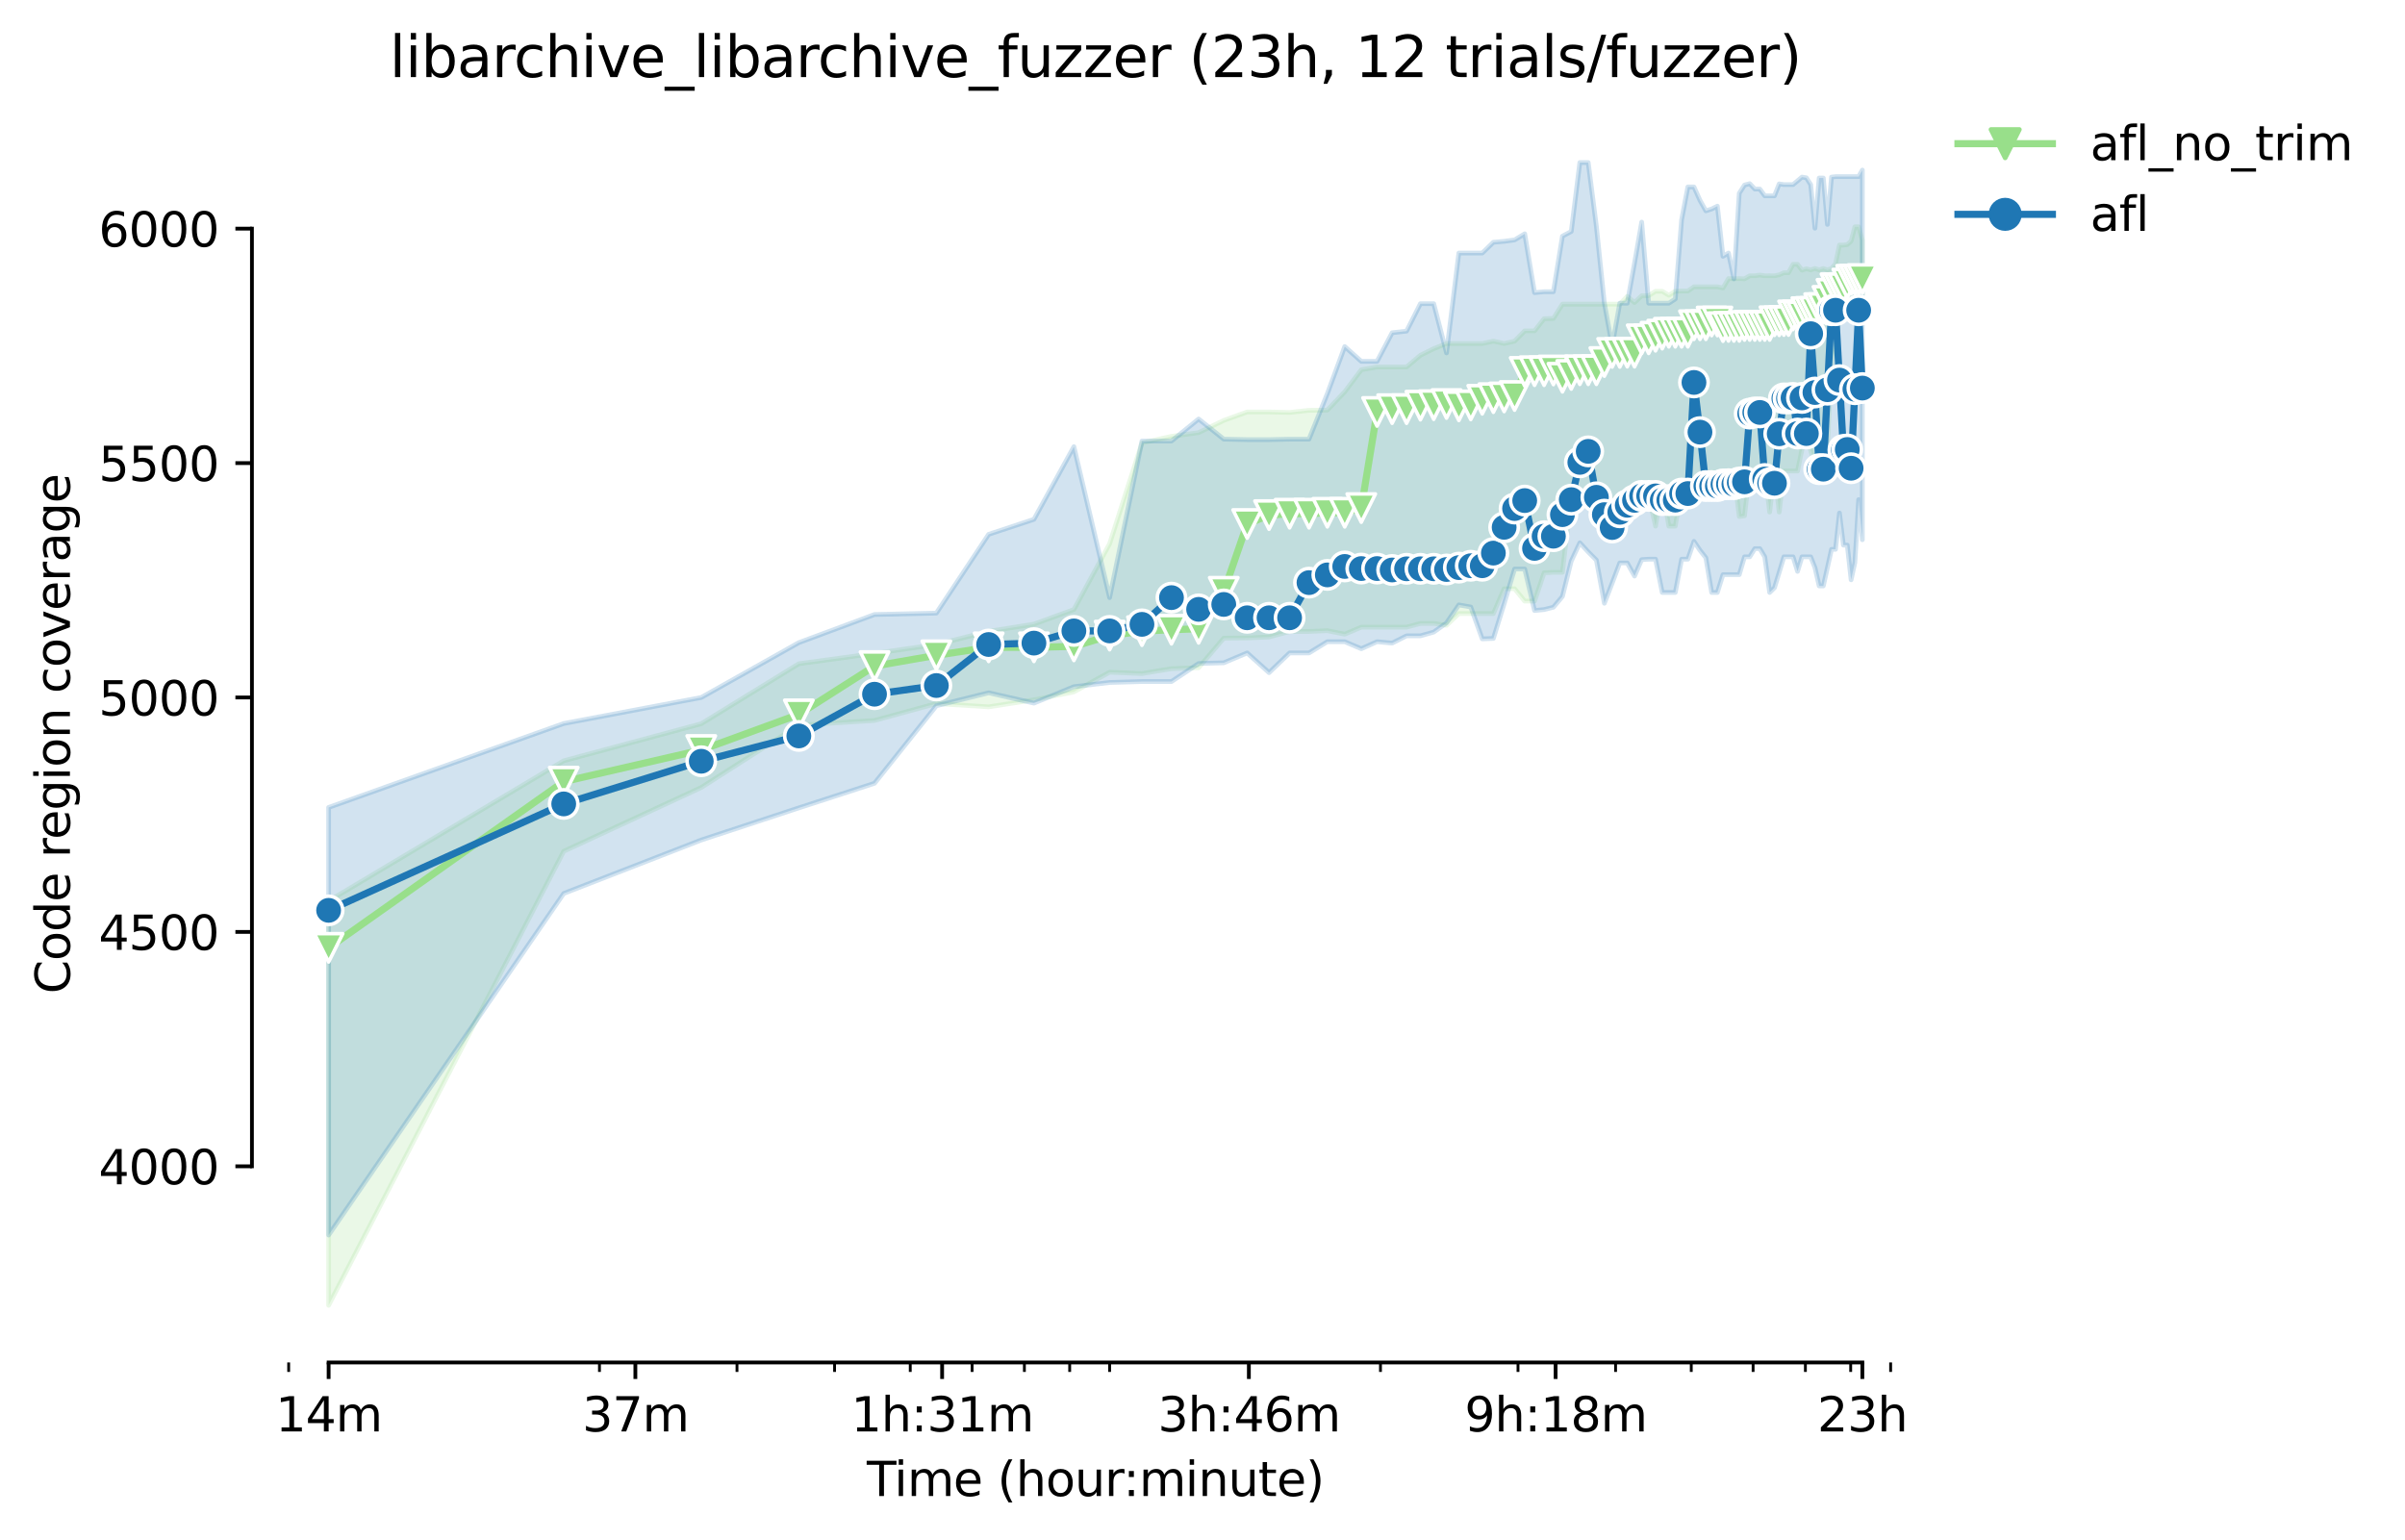 <?xml version="1.0" encoding="utf-8" standalone="no"?>
<!DOCTYPE svg PUBLIC "-//W3C//DTD SVG 1.1//EN"
  "http://www.w3.org/Graphics/SVG/1.1/DTD/svg11.dtd">
<svg height="325.986pt" version="1.1" viewBox="0 0 509.081 325.986" width="509.081pt" xmlns="http://www.w3.org/2000/svg" xmlns:xlink="http://www.w3.org/1999/xlink">
 <defs>
  <style type="text/css">*{stroke-linecap:butt;stroke-linejoin:round;}</style>
 </defs>
 <g id="figure_1">
  <g id="patch_1">
   <path d="M 0 325.986 
L 509.081 325.986 
L 509.081 0 
L 0 0 
z
" style="fill:#ffffff;"/>
  </g>
  <g id="axes_1">
   <g id="patch_2">
    <path d="M 53.328 288.43 
L 410.448 288.43 
L 410.448 22.318 
L 53.328 22.318 
z
" style="fill:#ffffff;"/>
   </g>
   <g id="PolyCollection_1">
    <defs>
     <path d="M 69.561 -135.255 
L 69.561 -49.652 
L 119.327 -145.775 
L 148.439 -159.273 
L 169.094 -172.473 
L 185.115 -173.466 
L 198.205 -177.039 
L 209.273 -176.344 
L 218.86 -177.833 
L 227.317 -179.52 
L 234.881 -183.681 
L 241.724 -183.391 
L 247.972 -184.433 
L 253.719 -184.631 
L 259.039 -190.884 
L 263.993 -190.934 
L 268.627 -191.132 
L 272.979 -192.308 
L 277.083 -192.308 
L 280.965 -192.472 
L 284.648 -191.728 
L 288.151 -193.216 
L 291.491 -193.216 
L 294.682 -193.216 
L 297.738 -193.216 
L 300.669 -194 
L 303.485 -194.01 
L 306.195 -193.613 
L 308.806 -196.094 
L 311.325 -196.094 
L 313.759 -196.094 
L 316.114 -196.094 
L 318.393 -201.355 
L 320.602 -201.355 
L 322.746 -198.725 
L 324.827 -198.725 
L 326.85 -204.719 
L 328.817 -204.828 
L 330.732 -204.828 
L 332.597 -221.006 
L 334.414 -221.006 
L 336.187 -221.502 
L 337.917 -221.502 
L 339.607 -213.959 
L 341.257 -213.959 
L 342.871 -213.959 
L 344.449 -221.502 
L 345.993 -222.296 
L 347.505 -221.105 
L 348.985 -221.102 
L 350.436 -214.604 
L 351.857 -222.693 
L 353.252 -214.604 
L 354.619 -214.604 
L 355.961 -222.693 
L 357.279 -222.491 
L 358.572 -222.693 
L 359.843 -222.693 
L 361.092 -222.693 
L 362.319 -225.969 
L 363.526 -225.969 
L 364.713 -225.969 
L 365.88 -225.969 
L 367.029 -225.969 
L 368.16 -216.639 
L 369.273 -216.788 
L 370.369 -226.167 
L 371.449 -226.167 
L 372.512 -226.167 
L 373.56 -226.266 
L 374.594 -217.582 
L 375.612 -226.266 
L 376.616 -217.582 
L 377.606 -226.266 
L 378.583 -226.266 
L 379.547 -226.266 
L 380.498 -226.266 
L 381.437 -230.832 
L 382.363 -234.253 
L 383.278 -230.608 
L 384.181 -227.705 
L 385.073 -227.705 
L 385.954 -227.705 
L 386.824 -231.675 
L 387.684 -248.399 
L 388.534 -252.369 
L 389.373 -259.415 
L 390.203 -259.415 
L 391.024 -259.614 
L 391.835 -259.614 
L 392.637 -259.614 
L 393.431 -259.515 
L 394.215 -259.612 
L 394.215 -275.123 
L 394.215 -275.123 
L 393.431 -277.975 
L 392.637 -277.975 
L 391.835 -274.948 
L 391.024 -274.204 
L 390.203 -274.104 
L 389.373 -274.104 
L 388.534 -270.134 
L 387.684 -269.142 
L 386.824 -268.844 
L 385.954 -269.142 
L 385.073 -268.844 
L 384.181 -269.142 
L 383.278 -268.844 
L 382.363 -269.092 
L 381.437 -268.795 
L 380.498 -270.035 
L 379.547 -270.035 
L 378.583 -268.249 
L 377.606 -268.249 
L 376.616 -267.802 
L 375.612 -267.604 
L 374.594 -267.607 
L 373.56 -267.604 
L 372.512 -267.752 
L 371.449 -267.604 
L 370.369 -267.604 
L 369.273 -266.96 
L 368.16 -267.008 
L 367.029 -266.958 
L 365.88 -267.008 
L 364.713 -265.023 
L 363.526 -265.271 
L 362.319 -265.271 
L 361.092 -265.271 
L 359.843 -265.271 
L 358.572 -265.271 
L 357.279 -264.378 
L 355.961 -264.378 
L 354.619 -264.328 
L 353.252 -263.485 
L 351.857 -264.328 
L 350.436 -264.328 
L 348.985 -263.385 
L 347.505 -263.385 
L 345.993 -261.946 
L 344.449 -263.237 
L 342.871 -261.599 
L 341.257 -261.599 
L 339.607 -261.599 
L 337.917 -261.599 
L 336.187 -261.599 
L 334.414 -261.599 
L 332.597 -261.599 
L 330.732 -261.599 
L 328.817 -258.564 
L 326.85 -258.522 
L 324.827 -255.942 
L 322.746 -255.942 
L 320.602 -253.758 
L 318.393 -253.262 
L 316.114 -253.758 
L 313.759 -253.262 
L 311.325 -253.262 
L 308.806 -253.262 
L 306.195 -253.262 
L 303.485 -252.17 
L 300.669 -250.781 
L 297.738 -248.3 
L 294.682 -248.3 
L 291.491 -248.3 
L 288.151 -247.704 
L 284.648 -243.039 
L 280.965 -239.169 
L 277.083 -239.119 
L 272.979 -238.672 
L 268.627 -238.772 
L 263.993 -238.772 
L 259.039 -236.985 
L 253.719 -234.405 
L 247.972 -233.611 
L 241.724 -232.221 
L 234.881 -210.883 
L 227.317 -196.944 
L 218.86 -193.861 
L 209.273 -192.323 
L 198.205 -189.544 
L 185.115 -187.658 
L 169.094 -185.475 
L 148.439 -172.771 
L 119.327 -164.93 
L 69.561 -135.255 
z
" id="maad72ea8f4" style="stroke:#98df8a;stroke-opacity:0.2;"/>
    </defs>
    <g clip-path="url(#p54d662a9ba)">
     <use style="fill:#98df8a;fill-opacity:0.2;stroke:#98df8a;stroke-opacity:0.2;" x="0" xlink:href="#maad72ea8f4" y="325.986"/>
    </g>
   </g>
   <g id="PolyCollection_2">
    <defs>
     <path d="M 69.561 -155.055 
L 69.561 -64.53 
L 119.327 -136.843 
L 148.439 -148.157 
L 169.094 -154.956 
L 185.115 -160.166 
L 198.205 -176.578 
L 209.273 -179.321 
L 218.86 -177.138 
L 227.317 -180.612 
L 234.881 -181.505 
L 241.724 -181.703 
L 247.972 -181.703 
L 253.719 -185.524 
L 259.039 -185.673 
L 263.993 -187.758 
L 268.627 -183.589 
L 272.979 -187.758 
L 277.083 -187.758 
L 280.965 -190.14 
L 284.648 -190.14 
L 288.151 -188.651 
L 291.491 -190.14 
L 294.682 -189.842 
L 297.738 -191.38 
L 300.669 -191.38 
L 303.485 -192.174 
L 306.195 -194.11 
L 308.806 -197.931 
L 311.325 -197.484 
L 313.759 -190.735 
L 316.114 -190.834 
L 318.393 -198.179 
L 320.602 -205.523 
L 322.746 -205.523 
L 324.827 -196.74 
L 326.85 -196.938 
L 328.817 -197.434 
L 330.732 -199.717 
L 332.597 -207.21 
L 334.414 -211.081 
L 336.187 -209.146 
L 337.917 -207.409 
L 339.607 -198.278 
L 341.257 -202.546 
L 342.871 -206.813 
L 344.449 -206.813 
L 345.993 -204.034 
L 347.505 -207.508 
L 348.985 -207.607 
L 350.436 -207.607 
L 351.857 -200.561 
L 353.252 -200.561 
L 354.619 -200.561 
L 355.961 -207.607 
L 357.279 -207.607 
L 358.572 -211.379 
L 359.843 -209.493 
L 361.092 -207.905 
L 362.319 -200.561 
L 363.526 -200.561 
L 364.713 -204.332 
L 365.88 -204.332 
L 367.029 -204.332 
L 368.16 -204.332 
L 369.273 -208.104 
L 370.369 -208.104 
L 371.449 -209.841 
L 372.512 -209.841 
L 373.56 -208.104 
L 374.594 -200.561 
L 375.612 -201.553 
L 376.616 -204.828 
L 377.606 -208.104 
L 378.583 -208.104 
L 379.547 -208.104 
L 380.498 -205.027 
L 381.437 -208.104 
L 382.363 -208.104 
L 383.278 -208.104 
L 384.181 -205.821 
L 385.073 -201.95 
L 385.954 -201.95 
L 386.824 -205.821 
L 387.684 -209.692 
L 388.534 -209.692 
L 389.373 -217.383 
L 390.203 -210.585 
L 391.024 -210.585 
L 391.835 -203.24 
L 392.637 -206.913 
L 393.431 -220.212 
L 394.215 -211.726 
L 394.215 -289.984 
L 394.215 -289.984 
L 393.431 -288.595 
L 392.637 -288.595 
L 391.835 -288.595 
L 391.024 -288.595 
L 390.203 -288.595 
L 389.373 -288.595 
L 388.534 -288.595 
L 387.684 -288.496 
L 386.824 -278.471 
L 385.954 -288.297 
L 385.073 -288.297 
L 384.181 -277.677 
L 383.278 -286.908 
L 382.363 -288.347 
L 381.437 -288.496 
L 380.498 -287.702 
L 379.547 -286.908 
L 378.583 -286.908 
L 377.606 -286.908 
L 376.616 -287.056 
L 375.612 -284.526 
L 374.594 -284.526 
L 373.56 -284.526 
L 372.512 -285.965 
L 371.449 -285.965 
L 370.369 -287.106 
L 369.273 -286.808 
L 368.16 -285.071 
L 367.029 -266.958 
L 365.88 -272.417 
L 364.713 -271.722 
L 363.526 -282.342 
L 362.319 -281.747 
L 361.092 -281.35 
L 359.843 -283.583 
L 358.572 -286.411 
L 357.279 -286.411 
L 355.961 -279.464 
L 354.619 -262.691 
L 353.252 -261.797 
L 351.857 -261.797 
L 350.436 -261.797 
L 348.985 -261.797 
L 347.505 -278.968 
L 345.993 -270.283 
L 344.449 -261.797 
L 342.871 -261.797 
L 341.257 -252.766 
L 339.607 -261.797 
L 337.917 -278.074 
L 336.187 -291.572 
L 334.414 -291.572 
L 332.597 -276.983 
L 330.732 -275.99 
L 328.817 -264.229 
L 326.85 -264.229 
L 324.827 -264.031 
L 322.746 -276.486 
L 320.602 -275.196 
L 318.393 -274.898 
L 316.114 -274.7 
L 313.759 -272.417 
L 311.325 -272.417 
L 308.806 -272.417 
L 306.195 -251.277 
L 303.485 -261.698 
L 300.669 -261.698 
L 297.738 -255.892 
L 294.682 -255.545 
L 291.491 -249.491 
L 288.151 -249.491 
L 284.648 -252.617 
L 280.965 -242.642 
L 277.083 -233.015 
L 272.979 -233.015 
L 268.627 -232.916 
L 263.993 -232.916 
L 259.039 -233.025 
L 253.719 -237.283 
L 247.972 -232.618 
L 241.724 -232.618 
L 234.881 -199.469 
L 227.317 -231.427 
L 218.86 -216.044 
L 209.273 -212.868 
L 198.205 -196.194 
L 185.115 -195.896 
L 169.094 -189.941 
L 148.439 -178.329 
L 119.327 -172.821 
L 69.561 -155.055 
z
" id="mc7d6ed09f1" style="stroke:#1f77b4;stroke-opacity:0.2;"/>
    </defs>
    <g clip-path="url(#p54d662a9ba)">
     <use style="fill:#1f77b4;fill-opacity:0.2;stroke:#1f77b4;stroke-opacity:0.2;" x="0" xlink:href="#mc7d6ed09f1" y="325.986"/>
    </g>
   </g>
   <g id="matplotlib.axis_1">
    <g id="xtick_1">
     <g id="line2d_1">
      <defs>
       <path d="M 0 0 
L 0 3.5 
" id="me2d0c86697" style="stroke:#000000;stroke-width:0.8;"/>
      </defs>
      <g>
       <use style="stroke:#000000;stroke-width:0.8;" x="69.561" xlink:href="#me2d0c86697" y="288.43"/>
      </g>
     </g>
     <g id="text_1">
      <!-- 14m -->
      <g transform="translate(58.328 303.029)scale(0.1 -0.1)">
       <defs>
        <path d="M 794 531 
L 1825 531 
L 1825 4091 
L 703 3866 
L 703 4441 
L 1819 4666 
L 2450 4666 
L 2450 531 
L 3481 531 
L 3481 0 
L 794 0 
L 794 531 
z
" id="DejaVuSans-31" transform="scale(0.016)"/>
        <path d="M 2419 4116 
L 825 1625 
L 2419 1625 
L 2419 4116 
z
M 2253 4666 
L 3047 4666 
L 3047 1625 
L 3713 1625 
L 3713 1100 
L 3047 1100 
L 3047 0 
L 2419 0 
L 2419 1100 
L 313 1100 
L 313 1709 
L 2253 4666 
z
" id="DejaVuSans-34" transform="scale(0.016)"/>
        <path d="M 3328 2828 
Q 3544 3216 3844 3400 
Q 4144 3584 4550 3584 
Q 5097 3584 5394 3201 
Q 5691 2819 5691 2113 
L 5691 0 
L 5113 0 
L 5113 2094 
Q 5113 2597 4934 2840 
Q 4756 3084 4391 3084 
Q 3944 3084 3684 2787 
Q 3425 2491 3425 1978 
L 3425 0 
L 2847 0 
L 2847 2094 
Q 2847 2600 2669 2842 
Q 2491 3084 2119 3084 
Q 1678 3084 1418 2786 
Q 1159 2488 1159 1978 
L 1159 0 
L 581 0 
L 581 3500 
L 1159 3500 
L 1159 2956 
Q 1356 3278 1631 3431 
Q 1906 3584 2284 3584 
Q 2666 3584 2933 3390 
Q 3200 3197 3328 2828 
z
" id="DejaVuSans-6d" transform="scale(0.016)"/>
       </defs>
       <use xlink:href="#DejaVuSans-31"/>
       <use x="63.623" xlink:href="#DejaVuSans-34"/>
       <use x="127.246" xlink:href="#DejaVuSans-6d"/>
      </g>
     </g>
    </g>
    <g id="xtick_2">
     <g id="line2d_2">
      <g>
       <use style="stroke:#000000;stroke-width:0.8;" x="134.492" xlink:href="#me2d0c86697" y="288.43"/>
      </g>
     </g>
     <g id="text_2">
      <!-- 37m -->
      <g transform="translate(123.259 303.029)scale(0.1 -0.1)">
       <defs>
        <path d="M 2597 2516 
Q 3050 2419 3304 2112 
Q 3559 1806 3559 1356 
Q 3559 666 3084 287 
Q 2609 -91 1734 -91 
Q 1441 -91 1130 -33 
Q 819 25 488 141 
L 488 750 
Q 750 597 1062 519 
Q 1375 441 1716 441 
Q 2309 441 2620 675 
Q 2931 909 2931 1356 
Q 2931 1769 2642 2001 
Q 2353 2234 1838 2234 
L 1294 2234 
L 1294 2753 
L 1863 2753 
Q 2328 2753 2575 2939 
Q 2822 3125 2822 3475 
Q 2822 3834 2567 4026 
Q 2313 4219 1838 4219 
Q 1578 4219 1281 4162 
Q 984 4106 628 3988 
L 628 4550 
Q 988 4650 1302 4700 
Q 1616 4750 1894 4750 
Q 2613 4750 3031 4423 
Q 3450 4097 3450 3541 
Q 3450 3153 3228 2886 
Q 3006 2619 2597 2516 
z
" id="DejaVuSans-33" transform="scale(0.016)"/>
        <path d="M 525 4666 
L 3525 4666 
L 3525 4397 
L 1831 0 
L 1172 0 
L 2766 4134 
L 525 4134 
L 525 4666 
z
" id="DejaVuSans-37" transform="scale(0.016)"/>
       </defs>
       <use xlink:href="#DejaVuSans-33"/>
       <use x="63.623" xlink:href="#DejaVuSans-37"/>
       <use x="127.246" xlink:href="#DejaVuSans-6d"/>
      </g>
     </g>
    </g>
    <g id="xtick_3">
     <g id="line2d_3">
      <g>
       <use style="stroke:#000000;stroke-width:0.8;" x="199.423" xlink:href="#me2d0c86697" y="288.43"/>
      </g>
     </g>
     <g id="text_3">
      <!-- 1h:31m -->
      <g transform="translate(180.156 303.029)scale(0.1 -0.1)">
       <defs>
        <path d="M 3513 2113 
L 3513 0 
L 2938 0 
L 2938 2094 
Q 2938 2591 2744 2837 
Q 2550 3084 2163 3084 
Q 1697 3084 1428 2787 
Q 1159 2491 1159 1978 
L 1159 0 
L 581 0 
L 581 4863 
L 1159 4863 
L 1159 2956 
Q 1366 3272 1645 3428 
Q 1925 3584 2291 3584 
Q 2894 3584 3203 3211 
Q 3513 2838 3513 2113 
z
" id="DejaVuSans-68" transform="scale(0.016)"/>
        <path d="M 750 794 
L 1409 794 
L 1409 0 
L 750 0 
L 750 794 
z
M 750 3309 
L 1409 3309 
L 1409 2516 
L 750 2516 
L 750 3309 
z
" id="DejaVuSans-3a" transform="scale(0.016)"/>
       </defs>
       <use xlink:href="#DejaVuSans-31"/>
       <use x="63.623" xlink:href="#DejaVuSans-68"/>
       <use x="127.002" xlink:href="#DejaVuSans-3a"/>
       <use x="160.693" xlink:href="#DejaVuSans-33"/>
       <use x="224.316" xlink:href="#DejaVuSans-31"/>
       <use x="287.939" xlink:href="#DejaVuSans-6d"/>
      </g>
     </g>
    </g>
    <g id="xtick_4">
     <g id="line2d_4">
      <g>
       <use style="stroke:#000000;stroke-width:0.8;" x="264.354" xlink:href="#me2d0c86697" y="288.43"/>
      </g>
     </g>
     <g id="text_4">
      <!-- 3h:46m -->
      <g transform="translate(245.087 303.029)scale(0.1 -0.1)">
       <defs>
        <path d="M 2113 2584 
Q 1688 2584 1439 2293 
Q 1191 2003 1191 1497 
Q 1191 994 1439 701 
Q 1688 409 2113 409 
Q 2538 409 2786 701 
Q 3034 994 3034 1497 
Q 3034 2003 2786 2293 
Q 2538 2584 2113 2584 
z
M 3366 4563 
L 3366 3988 
Q 3128 4100 2886 4159 
Q 2644 4219 2406 4219 
Q 1781 4219 1451 3797 
Q 1122 3375 1075 2522 
Q 1259 2794 1537 2939 
Q 1816 3084 2150 3084 
Q 2853 3084 3261 2657 
Q 3669 2231 3669 1497 
Q 3669 778 3244 343 
Q 2819 -91 2113 -91 
Q 1303 -91 875 529 
Q 447 1150 447 2328 
Q 447 3434 972 4092 
Q 1497 4750 2381 4750 
Q 2619 4750 2861 4703 
Q 3103 4656 3366 4563 
z
" id="DejaVuSans-36" transform="scale(0.016)"/>
       </defs>
       <use xlink:href="#DejaVuSans-33"/>
       <use x="63.623" xlink:href="#DejaVuSans-68"/>
       <use x="127.002" xlink:href="#DejaVuSans-3a"/>
       <use x="160.693" xlink:href="#DejaVuSans-34"/>
       <use x="224.316" xlink:href="#DejaVuSans-36"/>
       <use x="287.939" xlink:href="#DejaVuSans-6d"/>
      </g>
     </g>
    </g>
    <g id="xtick_5">
     <g id="line2d_5">
      <g>
       <use style="stroke:#000000;stroke-width:0.8;" x="329.285" xlink:href="#me2d0c86697" y="288.43"/>
      </g>
     </g>
     <g id="text_5">
      <!-- 9h:18m -->
      <g transform="translate(310.018 303.029)scale(0.1 -0.1)">
       <defs>
        <path d="M 703 97 
L 703 672 
Q 941 559 1184 500 
Q 1428 441 1663 441 
Q 2288 441 2617 861 
Q 2947 1281 2994 2138 
Q 2813 1869 2534 1725 
Q 2256 1581 1919 1581 
Q 1219 1581 811 2004 
Q 403 2428 403 3163 
Q 403 3881 828 4315 
Q 1253 4750 1959 4750 
Q 2769 4750 3195 4129 
Q 3622 3509 3622 2328 
Q 3622 1225 3098 567 
Q 2575 -91 1691 -91 
Q 1453 -91 1209 -44 
Q 966 3 703 97 
z
M 1959 2075 
Q 2384 2075 2632 2365 
Q 2881 2656 2881 3163 
Q 2881 3666 2632 3958 
Q 2384 4250 1959 4250 
Q 1534 4250 1286 3958 
Q 1038 3666 1038 3163 
Q 1038 2656 1286 2365 
Q 1534 2075 1959 2075 
z
" id="DejaVuSans-39" transform="scale(0.016)"/>
        <path d="M 2034 2216 
Q 1584 2216 1326 1975 
Q 1069 1734 1069 1313 
Q 1069 891 1326 650 
Q 1584 409 2034 409 
Q 2484 409 2743 651 
Q 3003 894 3003 1313 
Q 3003 1734 2745 1975 
Q 2488 2216 2034 2216 
z
M 1403 2484 
Q 997 2584 770 2862 
Q 544 3141 544 3541 
Q 544 4100 942 4425 
Q 1341 4750 2034 4750 
Q 2731 4750 3128 4425 
Q 3525 4100 3525 3541 
Q 3525 3141 3298 2862 
Q 3072 2584 2669 2484 
Q 3125 2378 3379 2068 
Q 3634 1759 3634 1313 
Q 3634 634 3220 271 
Q 2806 -91 2034 -91 
Q 1263 -91 848 271 
Q 434 634 434 1313 
Q 434 1759 690 2068 
Q 947 2378 1403 2484 
z
M 1172 3481 
Q 1172 3119 1398 2916 
Q 1625 2713 2034 2713 
Q 2441 2713 2670 2916 
Q 2900 3119 2900 3481 
Q 2900 3844 2670 4047 
Q 2441 4250 2034 4250 
Q 1625 4250 1398 4047 
Q 1172 3844 1172 3481 
z
" id="DejaVuSans-38" transform="scale(0.016)"/>
       </defs>
       <use xlink:href="#DejaVuSans-39"/>
       <use x="63.623" xlink:href="#DejaVuSans-68"/>
       <use x="127.002" xlink:href="#DejaVuSans-3a"/>
       <use x="160.693" xlink:href="#DejaVuSans-31"/>
       <use x="224.316" xlink:href="#DejaVuSans-38"/>
       <use x="287.939" xlink:href="#DejaVuSans-6d"/>
      </g>
     </g>
    </g>
    <g id="xtick_6">
     <g id="line2d_6">
      <g>
       <use style="stroke:#000000;stroke-width:0.8;" x="394.216" xlink:href="#me2d0c86697" y="288.43"/>
      </g>
     </g>
     <g id="text_6">
      <!-- 23h -->
      <g transform="translate(384.685 303.029)scale(0.1 -0.1)">
       <defs>
        <path d="M 1228 531 
L 3431 531 
L 3431 0 
L 469 0 
L 469 531 
Q 828 903 1448 1529 
Q 2069 2156 2228 2338 
Q 2531 2678 2651 2914 
Q 2772 3150 2772 3378 
Q 2772 3750 2511 3984 
Q 2250 4219 1831 4219 
Q 1534 4219 1204 4116 
Q 875 4013 500 3803 
L 500 4441 
Q 881 4594 1212 4672 
Q 1544 4750 1819 4750 
Q 2544 4750 2975 4387 
Q 3406 4025 3406 3419 
Q 3406 3131 3298 2873 
Q 3191 2616 2906 2266 
Q 2828 2175 2409 1742 
Q 1991 1309 1228 531 
z
" id="DejaVuSans-32" transform="scale(0.016)"/>
       </defs>
       <use xlink:href="#DejaVuSans-32"/>
       <use x="63.623" xlink:href="#DejaVuSans-33"/>
       <use x="127.246" xlink:href="#DejaVuSans-68"/>
      </g>
     </g>
    </g>
    <g id="xtick_7">
     <g id="line2d_7">
      <defs>
       <path d="M 0 0 
L 0 2 
" id="m5d9aa9b1ca" style="stroke:#000000;stroke-width:0.6;"/>
      </defs>
      <g>
       <use style="stroke:#000000;stroke-width:0.6;" x="61.104" xlink:href="#m5d9aa9b1ca" y="288.43"/>
      </g>
     </g>
    </g>
    <g id="xtick_8">
     <g id="line2d_8">
      <g>
       <use style="stroke:#000000;stroke-width:0.6;" x="126.892" xlink:href="#m5d9aa9b1ca" y="288.43"/>
      </g>
     </g>
    </g>
    <g id="xtick_9">
     <g id="line2d_9">
      <g>
       <use style="stroke:#000000;stroke-width:0.6;" x="156.003" xlink:href="#m5d9aa9b1ca" y="288.43"/>
      </g>
     </g>
    </g>
    <g id="xtick_10">
     <g id="line2d_10">
      <g>
       <use style="stroke:#000000;stroke-width:0.6;" x="176.658" xlink:href="#m5d9aa9b1ca" y="288.43"/>
      </g>
     </g>
    </g>
    <g id="xtick_11">
     <g id="line2d_11">
      <g>
       <use style="stroke:#000000;stroke-width:0.6;" x="192.68" xlink:href="#m5d9aa9b1ca" y="288.43"/>
      </g>
     </g>
    </g>
    <g id="xtick_12">
     <g id="line2d_12">
      <g>
       <use style="stroke:#000000;stroke-width:0.6;" x="205.77" xlink:href="#m5d9aa9b1ca" y="288.43"/>
      </g>
     </g>
    </g>
    <g id="xtick_13">
     <g id="line2d_13">
      <g>
       <use style="stroke:#000000;stroke-width:0.6;" x="216.838" xlink:href="#m5d9aa9b1ca" y="288.43"/>
      </g>
     </g>
    </g>
    <g id="xtick_14">
     <g id="line2d_14">
      <g>
       <use style="stroke:#000000;stroke-width:0.6;" x="226.425" xlink:href="#m5d9aa9b1ca" y="288.43"/>
      </g>
     </g>
    </g>
    <g id="xtick_15">
     <g id="line2d_15">
      <g>
       <use style="stroke:#000000;stroke-width:0.6;" x="234.881" xlink:href="#m5d9aa9b1ca" y="288.43"/>
      </g>
     </g>
    </g>
    <g id="xtick_16">
     <g id="line2d_16">
      <g>
       <use style="stroke:#000000;stroke-width:0.6;" x="292.213" xlink:href="#m5d9aa9b1ca" y="288.43"/>
      </g>
     </g>
    </g>
    <g id="xtick_17">
     <g id="line2d_17">
      <g>
       <use style="stroke:#000000;stroke-width:0.6;" x="321.324" xlink:href="#m5d9aa9b1ca" y="288.43"/>
      </g>
     </g>
    </g>
    <g id="xtick_18">
     <g id="line2d_18">
      <g>
       <use style="stroke:#000000;stroke-width:0.6;" x="341.979" xlink:href="#m5d9aa9b1ca" y="288.43"/>
      </g>
     </g>
    </g>
    <g id="xtick_19">
     <g id="line2d_19">
      <g>
       <use style="stroke:#000000;stroke-width:0.6;" x="358" xlink:href="#m5d9aa9b1ca" y="288.43"/>
      </g>
     </g>
    </g>
    <g id="xtick_20">
     <g id="line2d_20">
      <g>
       <use style="stroke:#000000;stroke-width:0.6;" x="371.091" xlink:href="#m5d9aa9b1ca" y="288.43"/>
      </g>
     </g>
    </g>
    <g id="xtick_21">
     <g id="line2d_21">
      <g>
       <use style="stroke:#000000;stroke-width:0.6;" x="382.158" xlink:href="#m5d9aa9b1ca" y="288.43"/>
      </g>
     </g>
    </g>
    <g id="xtick_22">
     <g id="line2d_22">
      <g>
       <use style="stroke:#000000;stroke-width:0.6;" x="391.745" xlink:href="#m5d9aa9b1ca" y="288.43"/>
      </g>
     </g>
    </g>
    <g id="xtick_23">
     <g id="line2d_23">
      <g>
       <use style="stroke:#000000;stroke-width:0.6;" x="400.202" xlink:href="#m5d9aa9b1ca" y="288.43"/>
      </g>
     </g>
    </g>
    <g id="text_7">
     <!-- Time (hour:minute) -->
     <g transform="translate(183.481 316.707)scale(0.1 -0.1)">
      <defs>
       <path d="M -19 4666 
L 3928 4666 
L 3928 4134 
L 2272 4134 
L 2272 0 
L 1638 0 
L 1638 4134 
L -19 4134 
L -19 4666 
z
" id="DejaVuSans-54" transform="scale(0.016)"/>
       <path d="M 603 3500 
L 1178 3500 
L 1178 0 
L 603 0 
L 603 3500 
z
M 603 4863 
L 1178 4863 
L 1178 4134 
L 603 4134 
L 603 4863 
z
" id="DejaVuSans-69" transform="scale(0.016)"/>
       <path d="M 3597 1894 
L 3597 1613 
L 953 1613 
Q 991 1019 1311 708 
Q 1631 397 2203 397 
Q 2534 397 2845 478 
Q 3156 559 3463 722 
L 3463 178 
Q 3153 47 2828 -22 
Q 2503 -91 2169 -91 
Q 1331 -91 842 396 
Q 353 884 353 1716 
Q 353 2575 817 3079 
Q 1281 3584 2069 3584 
Q 2775 3584 3186 3129 
Q 3597 2675 3597 1894 
z
M 3022 2063 
Q 3016 2534 2758 2815 
Q 2500 3097 2075 3097 
Q 1594 3097 1305 2825 
Q 1016 2553 972 2059 
L 3022 2063 
z
" id="DejaVuSans-65" transform="scale(0.016)"/>
       <path id="DejaVuSans-20" transform="scale(0.016)"/>
       <path d="M 1984 4856 
Q 1566 4138 1362 3434 
Q 1159 2731 1159 2009 
Q 1159 1288 1364 580 
Q 1569 -128 1984 -844 
L 1484 -844 
Q 1016 -109 783 600 
Q 550 1309 550 2009 
Q 550 2706 781 3412 
Q 1013 4119 1484 4856 
L 1984 4856 
z
" id="DejaVuSans-28" transform="scale(0.016)"/>
       <path d="M 1959 3097 
Q 1497 3097 1228 2736 
Q 959 2375 959 1747 
Q 959 1119 1226 758 
Q 1494 397 1959 397 
Q 2419 397 2687 759 
Q 2956 1122 2956 1747 
Q 2956 2369 2687 2733 
Q 2419 3097 1959 3097 
z
M 1959 3584 
Q 2709 3584 3137 3096 
Q 3566 2609 3566 1747 
Q 3566 888 3137 398 
Q 2709 -91 1959 -91 
Q 1206 -91 779 398 
Q 353 888 353 1747 
Q 353 2609 779 3096 
Q 1206 3584 1959 3584 
z
" id="DejaVuSans-6f" transform="scale(0.016)"/>
       <path d="M 544 1381 
L 544 3500 
L 1119 3500 
L 1119 1403 
Q 1119 906 1312 657 
Q 1506 409 1894 409 
Q 2359 409 2629 706 
Q 2900 1003 2900 1516 
L 2900 3500 
L 3475 3500 
L 3475 0 
L 2900 0 
L 2900 538 
Q 2691 219 2414 64 
Q 2138 -91 1772 -91 
Q 1169 -91 856 284 
Q 544 659 544 1381 
z
M 1991 3584 
L 1991 3584 
z
" id="DejaVuSans-75" transform="scale(0.016)"/>
       <path d="M 2631 2963 
Q 2534 3019 2420 3045 
Q 2306 3072 2169 3072 
Q 1681 3072 1420 2755 
Q 1159 2438 1159 1844 
L 1159 0 
L 581 0 
L 581 3500 
L 1159 3500 
L 1159 2956 
Q 1341 3275 1631 3429 
Q 1922 3584 2338 3584 
Q 2397 3584 2469 3576 
Q 2541 3569 2628 3553 
L 2631 2963 
z
" id="DejaVuSans-72" transform="scale(0.016)"/>
       <path d="M 3513 2113 
L 3513 0 
L 2938 0 
L 2938 2094 
Q 2938 2591 2744 2837 
Q 2550 3084 2163 3084 
Q 1697 3084 1428 2787 
Q 1159 2491 1159 1978 
L 1159 0 
L 581 0 
L 581 3500 
L 1159 3500 
L 1159 2956 
Q 1366 3272 1645 3428 
Q 1925 3584 2291 3584 
Q 2894 3584 3203 3211 
Q 3513 2838 3513 2113 
z
" id="DejaVuSans-6e" transform="scale(0.016)"/>
       <path d="M 1172 4494 
L 1172 3500 
L 2356 3500 
L 2356 3053 
L 1172 3053 
L 1172 1153 
Q 1172 725 1289 603 
Q 1406 481 1766 481 
L 2356 481 
L 2356 0 
L 1766 0 
Q 1100 0 847 248 
Q 594 497 594 1153 
L 594 3053 
L 172 3053 
L 172 3500 
L 594 3500 
L 594 4494 
L 1172 4494 
z
" id="DejaVuSans-74" transform="scale(0.016)"/>
       <path d="M 513 4856 
L 1013 4856 
Q 1481 4119 1714 3412 
Q 1947 2706 1947 2009 
Q 1947 1309 1714 600 
Q 1481 -109 1013 -844 
L 513 -844 
Q 928 -128 1133 580 
Q 1338 1288 1338 2009 
Q 1338 2731 1133 3434 
Q 928 4138 513 4856 
z
" id="DejaVuSans-29" transform="scale(0.016)"/>
      </defs>
      <use xlink:href="#DejaVuSans-54"/>
      <use x="57.959" xlink:href="#DejaVuSans-69"/>
      <use x="85.742" xlink:href="#DejaVuSans-6d"/>
      <use x="183.154" xlink:href="#DejaVuSans-65"/>
      <use x="244.678" xlink:href="#DejaVuSans-20"/>
      <use x="276.465" xlink:href="#DejaVuSans-28"/>
      <use x="315.479" xlink:href="#DejaVuSans-68"/>
      <use x="378.857" xlink:href="#DejaVuSans-6f"/>
      <use x="440.039" xlink:href="#DejaVuSans-75"/>
      <use x="503.418" xlink:href="#DejaVuSans-72"/>
      <use x="542.781" xlink:href="#DejaVuSans-3a"/>
      <use x="576.473" xlink:href="#DejaVuSans-6d"/>
      <use x="673.885" xlink:href="#DejaVuSans-69"/>
      <use x="701.668" xlink:href="#DejaVuSans-6e"/>
      <use x="765.047" xlink:href="#DejaVuSans-75"/>
      <use x="828.426" xlink:href="#DejaVuSans-74"/>
      <use x="867.635" xlink:href="#DejaVuSans-65"/>
      <use x="929.158" xlink:href="#DejaVuSans-29"/>
     </g>
    </g>
   </g>
   <g id="matplotlib.axis_2">
    <g id="ytick_1">
     <g id="line2d_24">
      <defs>
       <path d="M 0 0 
L -3.5 0 
" id="m385ca8cf43" style="stroke:#000000;stroke-width:0.8;"/>
      </defs>
      <g>
       <use style="stroke:#000000;stroke-width:0.8;" x="53.328" xlink:href="#m385ca8cf43" y="246.907"/>
      </g>
     </g>
     <g id="text_8">
      <!-- 4000 -->
      <g transform="translate(20.878 250.706)scale(0.1 -0.1)">
       <defs>
        <path d="M 2034 4250 
Q 1547 4250 1301 3770 
Q 1056 3291 1056 2328 
Q 1056 1369 1301 889 
Q 1547 409 2034 409 
Q 2525 409 2770 889 
Q 3016 1369 3016 2328 
Q 3016 3291 2770 3770 
Q 2525 4250 2034 4250 
z
M 2034 4750 
Q 2819 4750 3233 4129 
Q 3647 3509 3647 2328 
Q 3647 1150 3233 529 
Q 2819 -91 2034 -91 
Q 1250 -91 836 529 
Q 422 1150 422 2328 
Q 422 3509 836 4129 
Q 1250 4750 2034 4750 
z
" id="DejaVuSans-30" transform="scale(0.016)"/>
       </defs>
       <use xlink:href="#DejaVuSans-34"/>
       <use x="63.623" xlink:href="#DejaVuSans-30"/>
       <use x="127.246" xlink:href="#DejaVuSans-30"/>
       <use x="190.869" xlink:href="#DejaVuSans-30"/>
      </g>
     </g>
    </g>
    <g id="ytick_2">
     <g id="line2d_25">
      <g>
       <use style="stroke:#000000;stroke-width:0.8;" x="53.328" xlink:href="#m385ca8cf43" y="197.282"/>
      </g>
     </g>
     <g id="text_9">
      <!-- 4500 -->
      <g transform="translate(20.878 201.081)scale(0.1 -0.1)">
       <defs>
        <path d="M 691 4666 
L 3169 4666 
L 3169 4134 
L 1269 4134 
L 1269 2991 
Q 1406 3038 1543 3061 
Q 1681 3084 1819 3084 
Q 2600 3084 3056 2656 
Q 3513 2228 3513 1497 
Q 3513 744 3044 326 
Q 2575 -91 1722 -91 
Q 1428 -91 1123 -41 
Q 819 9 494 109 
L 494 744 
Q 775 591 1075 516 
Q 1375 441 1709 441 
Q 2250 441 2565 725 
Q 2881 1009 2881 1497 
Q 2881 1984 2565 2268 
Q 2250 2553 1709 2553 
Q 1456 2553 1204 2497 
Q 953 2441 691 2322 
L 691 4666 
z
" id="DejaVuSans-35" transform="scale(0.016)"/>
       </defs>
       <use xlink:href="#DejaVuSans-34"/>
       <use x="63.623" xlink:href="#DejaVuSans-35"/>
       <use x="127.246" xlink:href="#DejaVuSans-30"/>
       <use x="190.869" xlink:href="#DejaVuSans-30"/>
      </g>
     </g>
    </g>
    <g id="ytick_3">
     <g id="line2d_26">
      <g>
       <use style="stroke:#000000;stroke-width:0.8;" x="53.328" xlink:href="#m385ca8cf43" y="147.657"/>
      </g>
     </g>
     <g id="text_10">
      <!-- 5000 -->
      <g transform="translate(20.878 151.457)scale(0.1 -0.1)">
       <use xlink:href="#DejaVuSans-35"/>
       <use x="63.623" xlink:href="#DejaVuSans-30"/>
       <use x="127.246" xlink:href="#DejaVuSans-30"/>
       <use x="190.869" xlink:href="#DejaVuSans-30"/>
      </g>
     </g>
    </g>
    <g id="ytick_4">
     <g id="line2d_27">
      <g>
       <use style="stroke:#000000;stroke-width:0.8;" x="53.328" xlink:href="#m385ca8cf43" y="98.033"/>
      </g>
     </g>
     <g id="text_11">
      <!-- 5500 -->
      <g transform="translate(20.878 101.832)scale(0.1 -0.1)">
       <use xlink:href="#DejaVuSans-35"/>
       <use x="63.623" xlink:href="#DejaVuSans-35"/>
       <use x="127.246" xlink:href="#DejaVuSans-30"/>
       <use x="190.869" xlink:href="#DejaVuSans-30"/>
      </g>
     </g>
    </g>
    <g id="ytick_5">
     <g id="line2d_28">
      <g>
       <use style="stroke:#000000;stroke-width:0.8;" x="53.328" xlink:href="#m385ca8cf43" y="48.408"/>
      </g>
     </g>
     <g id="text_12">
      <!-- 6000 -->
      <g transform="translate(20.878 52.207)scale(0.1 -0.1)">
       <use xlink:href="#DejaVuSans-36"/>
       <use x="63.623" xlink:href="#DejaVuSans-30"/>
       <use x="127.246" xlink:href="#DejaVuSans-30"/>
       <use x="190.869" xlink:href="#DejaVuSans-30"/>
      </g>
     </g>
    </g>
    <g id="text_13">
     <!-- Code region coverage -->
     <g transform="translate(14.798 210.38)rotate(-90)scale(0.1 -0.1)">
      <defs>
       <path d="M 4122 4306 
L 4122 3641 
Q 3803 3938 3442 4084 
Q 3081 4231 2675 4231 
Q 1875 4231 1450 3742 
Q 1025 3253 1025 2328 
Q 1025 1406 1450 917 
Q 1875 428 2675 428 
Q 3081 428 3442 575 
Q 3803 722 4122 1019 
L 4122 359 
Q 3791 134 3420 21 
Q 3050 -91 2638 -91 
Q 1578 -91 968 557 
Q 359 1206 359 2328 
Q 359 3453 968 4101 
Q 1578 4750 2638 4750 
Q 3056 4750 3426 4639 
Q 3797 4528 4122 4306 
z
" id="DejaVuSans-43" transform="scale(0.016)"/>
       <path d="M 2906 2969 
L 2906 4863 
L 3481 4863 
L 3481 0 
L 2906 0 
L 2906 525 
Q 2725 213 2448 61 
Q 2172 -91 1784 -91 
Q 1150 -91 751 415 
Q 353 922 353 1747 
Q 353 2572 751 3078 
Q 1150 3584 1784 3584 
Q 2172 3584 2448 3432 
Q 2725 3281 2906 2969 
z
M 947 1747 
Q 947 1113 1208 752 
Q 1469 391 1925 391 
Q 2381 391 2643 752 
Q 2906 1113 2906 1747 
Q 2906 2381 2643 2742 
Q 2381 3103 1925 3103 
Q 1469 3103 1208 2742 
Q 947 2381 947 1747 
z
" id="DejaVuSans-64" transform="scale(0.016)"/>
       <path d="M 2906 1791 
Q 2906 2416 2648 2759 
Q 2391 3103 1925 3103 
Q 1463 3103 1205 2759 
Q 947 2416 947 1791 
Q 947 1169 1205 825 
Q 1463 481 1925 481 
Q 2391 481 2648 825 
Q 2906 1169 2906 1791 
z
M 3481 434 
Q 3481 -459 3084 -895 
Q 2688 -1331 1869 -1331 
Q 1566 -1331 1297 -1286 
Q 1028 -1241 775 -1147 
L 775 -588 
Q 1028 -725 1275 -790 
Q 1522 -856 1778 -856 
Q 2344 -856 2625 -561 
Q 2906 -266 2906 331 
L 2906 616 
Q 2728 306 2450 153 
Q 2172 0 1784 0 
Q 1141 0 747 490 
Q 353 981 353 1791 
Q 353 2603 747 3093 
Q 1141 3584 1784 3584 
Q 2172 3584 2450 3431 
Q 2728 3278 2906 2969 
L 2906 3500 
L 3481 3500 
L 3481 434 
z
" id="DejaVuSans-67" transform="scale(0.016)"/>
       <path d="M 3122 3366 
L 3122 2828 
Q 2878 2963 2633 3030 
Q 2388 3097 2138 3097 
Q 1578 3097 1268 2742 
Q 959 2388 959 1747 
Q 959 1106 1268 751 
Q 1578 397 2138 397 
Q 2388 397 2633 464 
Q 2878 531 3122 666 
L 3122 134 
Q 2881 22 2623 -34 
Q 2366 -91 2075 -91 
Q 1284 -91 818 406 
Q 353 903 353 1747 
Q 353 2603 823 3093 
Q 1294 3584 2113 3584 
Q 2378 3584 2631 3529 
Q 2884 3475 3122 3366 
z
" id="DejaVuSans-63" transform="scale(0.016)"/>
       <path d="M 191 3500 
L 800 3500 
L 1894 563 
L 2988 3500 
L 3597 3500 
L 2284 0 
L 1503 0 
L 191 3500 
z
" id="DejaVuSans-76" transform="scale(0.016)"/>
       <path d="M 2194 1759 
Q 1497 1759 1228 1600 
Q 959 1441 959 1056 
Q 959 750 1161 570 
Q 1363 391 1709 391 
Q 2188 391 2477 730 
Q 2766 1069 2766 1631 
L 2766 1759 
L 2194 1759 
z
M 3341 1997 
L 3341 0 
L 2766 0 
L 2766 531 
Q 2569 213 2275 61 
Q 1981 -91 1556 -91 
Q 1019 -91 701 211 
Q 384 513 384 1019 
Q 384 1609 779 1909 
Q 1175 2209 1959 2209 
L 2766 2209 
L 2766 2266 
Q 2766 2663 2505 2880 
Q 2244 3097 1772 3097 
Q 1472 3097 1187 3025 
Q 903 2953 641 2809 
L 641 3341 
Q 956 3463 1253 3523 
Q 1550 3584 1831 3584 
Q 2591 3584 2966 3190 
Q 3341 2797 3341 1997 
z
" id="DejaVuSans-61" transform="scale(0.016)"/>
      </defs>
      <use xlink:href="#DejaVuSans-43"/>
      <use x="69.824" xlink:href="#DejaVuSans-6f"/>
      <use x="131.006" xlink:href="#DejaVuSans-64"/>
      <use x="194.482" xlink:href="#DejaVuSans-65"/>
      <use x="256.006" xlink:href="#DejaVuSans-20"/>
      <use x="287.793" xlink:href="#DejaVuSans-72"/>
      <use x="326.656" xlink:href="#DejaVuSans-65"/>
      <use x="388.18" xlink:href="#DejaVuSans-67"/>
      <use x="451.656" xlink:href="#DejaVuSans-69"/>
      <use x="479.439" xlink:href="#DejaVuSans-6f"/>
      <use x="540.621" xlink:href="#DejaVuSans-6e"/>
      <use x="604" xlink:href="#DejaVuSans-20"/>
      <use x="635.787" xlink:href="#DejaVuSans-63"/>
      <use x="690.768" xlink:href="#DejaVuSans-6f"/>
      <use x="751.949" xlink:href="#DejaVuSans-76"/>
      <use x="811.129" xlink:href="#DejaVuSans-65"/>
      <use x="872.652" xlink:href="#DejaVuSans-72"/>
      <use x="913.766" xlink:href="#DejaVuSans-61"/>
      <use x="975.045" xlink:href="#DejaVuSans-67"/>
      <use x="1038.521" xlink:href="#DejaVuSans-65"/>
     </g>
    </g>
   </g>
   <g id="line2d_29">
    <path clip-path="url(#p54d662a9ba)" d="M 69.561 200.657 
L 119.327 165.473 
L 148.439 158.773 
L 169.094 151.23 
L 185.115 141.008 
L 198.205 138.725 
L 209.273 137.038 
L 218.86 137.038 
L 227.317 136.839 
L 234.881 134.557 
L 241.724 133.614 
L 247.972 133.316 
L 253.719 133.117 
L 259.039 125.277 
L 263.993 110.935 
L 268.627 109.05 
L 272.979 108.752 
L 277.083 108.752 
L 280.965 108.553 
L 284.648 108.553 
L 288.151 107.561 
L 291.491 87.215 
L 294.682 86.619 
L 297.738 86.619 
L 300.669 85.875 
L 303.485 85.776 
L 306.195 85.527 
L 308.806 86.024 
L 311.325 85.825 
L 313.759 84.634 
L 316.114 84.287 
L 318.393 84.138 
L 320.602 83.84 
L 322.746 78.729 
L 324.827 78.58 
L 326.85 78.58 
L 328.817 78.431 
L 330.732 79.97 
L 332.597 79.374 
L 334.414 78.382 
L 336.187 78.382 
L 337.917 78.382 
L 339.607 76.645 
L 341.257 74.709 
L 342.871 74.709 
L 344.449 74.66 
L 345.993 74.66 
L 347.505 71.831 
L 348.985 71.831 
L 350.436 71.285 
L 351.857 70.839 
L 353.252 70.442 
L 354.619 70.442 
L 355.961 70.442 
L 357.279 70.442 
L 358.572 68.854 
L 359.843 68.854 
L 361.092 68.854 
L 362.319 68.06 
L 363.526 68.06 
L 364.713 69.251 
L 365.88 69.201 
L 367.029 69.201 
L 368.16 69.201 
L 369.273 69.002 
L 370.369 69.002 
L 371.449 69.002 
L 372.512 69.002 
L 373.56 69.002 
L 374.594 69.002 
L 375.612 68.01 
L 376.616 68.01 
L 377.606 67.96 
L 378.583 67.96 
L 379.547 66.769 
L 380.498 66.769 
L 381.437 66.968 
L 382.363 66.075 
L 383.278 66.025 
L 384.181 66.025 
L 385.073 65.231 
L 385.954 65.231 
L 386.824 63.693 
L 387.684 62.204 
L 388.534 61.013 
L 389.373 61.013 
L 390.203 61.013 
L 391.024 60.02 
L 391.835 59.226 
L 392.637 59.226 
L 393.431 59.177 
L 394.215 59.078 
" style="fill:none;stroke:#98df8a;stroke-linecap:square;stroke-width:1.5;"/>
    <defs>
     <path d="M -0 3 
L 3 -3 
L -3 -3 
z
" id="m1899232efa" style="stroke:#ffffff;stroke-linejoin:miter;stroke-width:0.75;"/>
    </defs>
    <g clip-path="url(#p54d662a9ba)">
     <use style="fill:#98df8a;stroke:#ffffff;stroke-linejoin:miter;stroke-width:0.75;" x="69.561" xlink:href="#m1899232efa" y="200.657"/>
     <use style="fill:#98df8a;stroke:#ffffff;stroke-linejoin:miter;stroke-width:0.75;" x="119.327" xlink:href="#m1899232efa" y="165.473"/>
     <use style="fill:#98df8a;stroke:#ffffff;stroke-linejoin:miter;stroke-width:0.75;" x="148.439" xlink:href="#m1899232efa" y="158.773"/>
     <use style="fill:#98df8a;stroke:#ffffff;stroke-linejoin:miter;stroke-width:0.75;" x="169.094" xlink:href="#m1899232efa" y="151.23"/>
     <use style="fill:#98df8a;stroke:#ffffff;stroke-linejoin:miter;stroke-width:0.75;" x="185.115" xlink:href="#m1899232efa" y="141.008"/>
     <use style="fill:#98df8a;stroke:#ffffff;stroke-linejoin:miter;stroke-width:0.75;" x="198.205" xlink:href="#m1899232efa" y="138.725"/>
     <use style="fill:#98df8a;stroke:#ffffff;stroke-linejoin:miter;stroke-width:0.75;" x="209.273" xlink:href="#m1899232efa" y="137.038"/>
     <use style="fill:#98df8a;stroke:#ffffff;stroke-linejoin:miter;stroke-width:0.75;" x="218.86" xlink:href="#m1899232efa" y="137.038"/>
     <use style="fill:#98df8a;stroke:#ffffff;stroke-linejoin:miter;stroke-width:0.75;" x="227.317" xlink:href="#m1899232efa" y="136.839"/>
     <use style="fill:#98df8a;stroke:#ffffff;stroke-linejoin:miter;stroke-width:0.75;" x="234.881" xlink:href="#m1899232efa" y="134.557"/>
     <use style="fill:#98df8a;stroke:#ffffff;stroke-linejoin:miter;stroke-width:0.75;" x="241.724" xlink:href="#m1899232efa" y="133.614"/>
     <use style="fill:#98df8a;stroke:#ffffff;stroke-linejoin:miter;stroke-width:0.75;" x="247.972" xlink:href="#m1899232efa" y="133.316"/>
     <use style="fill:#98df8a;stroke:#ffffff;stroke-linejoin:miter;stroke-width:0.75;" x="253.719" xlink:href="#m1899232efa" y="133.117"/>
     <use style="fill:#98df8a;stroke:#ffffff;stroke-linejoin:miter;stroke-width:0.75;" x="259.039" xlink:href="#m1899232efa" y="125.277"/>
     <use style="fill:#98df8a;stroke:#ffffff;stroke-linejoin:miter;stroke-width:0.75;" x="263.993" xlink:href="#m1899232efa" y="110.935"/>
     <use style="fill:#98df8a;stroke:#ffffff;stroke-linejoin:miter;stroke-width:0.75;" x="268.627" xlink:href="#m1899232efa" y="109.05"/>
     <use style="fill:#98df8a;stroke:#ffffff;stroke-linejoin:miter;stroke-width:0.75;" x="272.979" xlink:href="#m1899232efa" y="108.752"/>
     <use style="fill:#98df8a;stroke:#ffffff;stroke-linejoin:miter;stroke-width:0.75;" x="277.083" xlink:href="#m1899232efa" y="108.752"/>
     <use style="fill:#98df8a;stroke:#ffffff;stroke-linejoin:miter;stroke-width:0.75;" x="280.965" xlink:href="#m1899232efa" y="108.553"/>
     <use style="fill:#98df8a;stroke:#ffffff;stroke-linejoin:miter;stroke-width:0.75;" x="284.648" xlink:href="#m1899232efa" y="108.553"/>
     <use style="fill:#98df8a;stroke:#ffffff;stroke-linejoin:miter;stroke-width:0.75;" x="288.151" xlink:href="#m1899232efa" y="107.561"/>
     <use style="fill:#98df8a;stroke:#ffffff;stroke-linejoin:miter;stroke-width:0.75;" x="291.491" xlink:href="#m1899232efa" y="87.215"/>
     <use style="fill:#98df8a;stroke:#ffffff;stroke-linejoin:miter;stroke-width:0.75;" x="294.682" xlink:href="#m1899232efa" y="86.619"/>
     <use style="fill:#98df8a;stroke:#ffffff;stroke-linejoin:miter;stroke-width:0.75;" x="297.738" xlink:href="#m1899232efa" y="86.619"/>
     <use style="fill:#98df8a;stroke:#ffffff;stroke-linejoin:miter;stroke-width:0.75;" x="300.669" xlink:href="#m1899232efa" y="85.875"/>
     <use style="fill:#98df8a;stroke:#ffffff;stroke-linejoin:miter;stroke-width:0.75;" x="303.485" xlink:href="#m1899232efa" y="85.776"/>
     <use style="fill:#98df8a;stroke:#ffffff;stroke-linejoin:miter;stroke-width:0.75;" x="306.195" xlink:href="#m1899232efa" y="85.527"/>
     <use style="fill:#98df8a;stroke:#ffffff;stroke-linejoin:miter;stroke-width:0.75;" x="308.806" xlink:href="#m1899232efa" y="86.024"/>
     <use style="fill:#98df8a;stroke:#ffffff;stroke-linejoin:miter;stroke-width:0.75;" x="311.325" xlink:href="#m1899232efa" y="85.825"/>
     <use style="fill:#98df8a;stroke:#ffffff;stroke-linejoin:miter;stroke-width:0.75;" x="313.759" xlink:href="#m1899232efa" y="84.634"/>
     <use style="fill:#98df8a;stroke:#ffffff;stroke-linejoin:miter;stroke-width:0.75;" x="316.114" xlink:href="#m1899232efa" y="84.287"/>
     <use style="fill:#98df8a;stroke:#ffffff;stroke-linejoin:miter;stroke-width:0.75;" x="318.393" xlink:href="#m1899232efa" y="84.138"/>
     <use style="fill:#98df8a;stroke:#ffffff;stroke-linejoin:miter;stroke-width:0.75;" x="320.602" xlink:href="#m1899232efa" y="83.84"/>
     <use style="fill:#98df8a;stroke:#ffffff;stroke-linejoin:miter;stroke-width:0.75;" x="322.746" xlink:href="#m1899232efa" y="78.729"/>
     <use style="fill:#98df8a;stroke:#ffffff;stroke-linejoin:miter;stroke-width:0.75;" x="324.827" xlink:href="#m1899232efa" y="78.58"/>
     <use style="fill:#98df8a;stroke:#ffffff;stroke-linejoin:miter;stroke-width:0.75;" x="326.85" xlink:href="#m1899232efa" y="78.58"/>
     <use style="fill:#98df8a;stroke:#ffffff;stroke-linejoin:miter;stroke-width:0.75;" x="328.817" xlink:href="#m1899232efa" y="78.431"/>
     <use style="fill:#98df8a;stroke:#ffffff;stroke-linejoin:miter;stroke-width:0.75;" x="330.732" xlink:href="#m1899232efa" y="79.97"/>
     <use style="fill:#98df8a;stroke:#ffffff;stroke-linejoin:miter;stroke-width:0.75;" x="332.597" xlink:href="#m1899232efa" y="79.374"/>
     <use style="fill:#98df8a;stroke:#ffffff;stroke-linejoin:miter;stroke-width:0.75;" x="334.414" xlink:href="#m1899232efa" y="78.382"/>
     <use style="fill:#98df8a;stroke:#ffffff;stroke-linejoin:miter;stroke-width:0.75;" x="336.187" xlink:href="#m1899232efa" y="78.382"/>
     <use style="fill:#98df8a;stroke:#ffffff;stroke-linejoin:miter;stroke-width:0.75;" x="337.917" xlink:href="#m1899232efa" y="78.382"/>
     <use style="fill:#98df8a;stroke:#ffffff;stroke-linejoin:miter;stroke-width:0.75;" x="339.607" xlink:href="#m1899232efa" y="76.645"/>
     <use style="fill:#98df8a;stroke:#ffffff;stroke-linejoin:miter;stroke-width:0.75;" x="341.257" xlink:href="#m1899232efa" y="74.709"/>
     <use style="fill:#98df8a;stroke:#ffffff;stroke-linejoin:miter;stroke-width:0.75;" x="342.871" xlink:href="#m1899232efa" y="74.709"/>
     <use style="fill:#98df8a;stroke:#ffffff;stroke-linejoin:miter;stroke-width:0.75;" x="344.449" xlink:href="#m1899232efa" y="74.66"/>
     <use style="fill:#98df8a;stroke:#ffffff;stroke-linejoin:miter;stroke-width:0.75;" x="345.993" xlink:href="#m1899232efa" y="74.66"/>
     <use style="fill:#98df8a;stroke:#ffffff;stroke-linejoin:miter;stroke-width:0.75;" x="347.505" xlink:href="#m1899232efa" y="71.831"/>
     <use style="fill:#98df8a;stroke:#ffffff;stroke-linejoin:miter;stroke-width:0.75;" x="348.985" xlink:href="#m1899232efa" y="71.831"/>
     <use style="fill:#98df8a;stroke:#ffffff;stroke-linejoin:miter;stroke-width:0.75;" x="350.436" xlink:href="#m1899232efa" y="71.285"/>
     <use style="fill:#98df8a;stroke:#ffffff;stroke-linejoin:miter;stroke-width:0.75;" x="351.857" xlink:href="#m1899232efa" y="70.839"/>
     <use style="fill:#98df8a;stroke:#ffffff;stroke-linejoin:miter;stroke-width:0.75;" x="353.252" xlink:href="#m1899232efa" y="70.442"/>
     <use style="fill:#98df8a;stroke:#ffffff;stroke-linejoin:miter;stroke-width:0.75;" x="354.619" xlink:href="#m1899232efa" y="70.442"/>
     <use style="fill:#98df8a;stroke:#ffffff;stroke-linejoin:miter;stroke-width:0.75;" x="355.961" xlink:href="#m1899232efa" y="70.442"/>
     <use style="fill:#98df8a;stroke:#ffffff;stroke-linejoin:miter;stroke-width:0.75;" x="357.279" xlink:href="#m1899232efa" y="70.442"/>
     <use style="fill:#98df8a;stroke:#ffffff;stroke-linejoin:miter;stroke-width:0.75;" x="358.572" xlink:href="#m1899232efa" y="68.854"/>
     <use style="fill:#98df8a;stroke:#ffffff;stroke-linejoin:miter;stroke-width:0.75;" x="359.843" xlink:href="#m1899232efa" y="68.854"/>
     <use style="fill:#98df8a;stroke:#ffffff;stroke-linejoin:miter;stroke-width:0.75;" x="361.092" xlink:href="#m1899232efa" y="68.854"/>
     <use style="fill:#98df8a;stroke:#ffffff;stroke-linejoin:miter;stroke-width:0.75;" x="362.319" xlink:href="#m1899232efa" y="68.06"/>
     <use style="fill:#98df8a;stroke:#ffffff;stroke-linejoin:miter;stroke-width:0.75;" x="363.526" xlink:href="#m1899232efa" y="68.06"/>
     <use style="fill:#98df8a;stroke:#ffffff;stroke-linejoin:miter;stroke-width:0.75;" x="364.713" xlink:href="#m1899232efa" y="69.251"/>
     <use style="fill:#98df8a;stroke:#ffffff;stroke-linejoin:miter;stroke-width:0.75;" x="365.88" xlink:href="#m1899232efa" y="69.201"/>
     <use style="fill:#98df8a;stroke:#ffffff;stroke-linejoin:miter;stroke-width:0.75;" x="367.029" xlink:href="#m1899232efa" y="69.201"/>
     <use style="fill:#98df8a;stroke:#ffffff;stroke-linejoin:miter;stroke-width:0.75;" x="368.16" xlink:href="#m1899232efa" y="69.201"/>
     <use style="fill:#98df8a;stroke:#ffffff;stroke-linejoin:miter;stroke-width:0.75;" x="369.273" xlink:href="#m1899232efa" y="69.002"/>
     <use style="fill:#98df8a;stroke:#ffffff;stroke-linejoin:miter;stroke-width:0.75;" x="370.369" xlink:href="#m1899232efa" y="69.002"/>
     <use style="fill:#98df8a;stroke:#ffffff;stroke-linejoin:miter;stroke-width:0.75;" x="371.449" xlink:href="#m1899232efa" y="69.002"/>
     <use style="fill:#98df8a;stroke:#ffffff;stroke-linejoin:miter;stroke-width:0.75;" x="372.512" xlink:href="#m1899232efa" y="69.002"/>
     <use style="fill:#98df8a;stroke:#ffffff;stroke-linejoin:miter;stroke-width:0.75;" x="373.56" xlink:href="#m1899232efa" y="69.002"/>
     <use style="fill:#98df8a;stroke:#ffffff;stroke-linejoin:miter;stroke-width:0.75;" x="374.594" xlink:href="#m1899232efa" y="69.002"/>
     <use style="fill:#98df8a;stroke:#ffffff;stroke-linejoin:miter;stroke-width:0.75;" x="375.612" xlink:href="#m1899232efa" y="68.01"/>
     <use style="fill:#98df8a;stroke:#ffffff;stroke-linejoin:miter;stroke-width:0.75;" x="376.616" xlink:href="#m1899232efa" y="68.01"/>
     <use style="fill:#98df8a;stroke:#ffffff;stroke-linejoin:miter;stroke-width:0.75;" x="377.606" xlink:href="#m1899232efa" y="67.96"/>
     <use style="fill:#98df8a;stroke:#ffffff;stroke-linejoin:miter;stroke-width:0.75;" x="378.583" xlink:href="#m1899232efa" y="67.96"/>
     <use style="fill:#98df8a;stroke:#ffffff;stroke-linejoin:miter;stroke-width:0.75;" x="379.547" xlink:href="#m1899232efa" y="66.769"/>
     <use style="fill:#98df8a;stroke:#ffffff;stroke-linejoin:miter;stroke-width:0.75;" x="380.498" xlink:href="#m1899232efa" y="66.769"/>
     <use style="fill:#98df8a;stroke:#ffffff;stroke-linejoin:miter;stroke-width:0.75;" x="381.437" xlink:href="#m1899232efa" y="66.968"/>
     <use style="fill:#98df8a;stroke:#ffffff;stroke-linejoin:miter;stroke-width:0.75;" x="382.363" xlink:href="#m1899232efa" y="66.075"/>
     <use style="fill:#98df8a;stroke:#ffffff;stroke-linejoin:miter;stroke-width:0.75;" x="383.278" xlink:href="#m1899232efa" y="66.025"/>
     <use style="fill:#98df8a;stroke:#ffffff;stroke-linejoin:miter;stroke-width:0.75;" x="384.181" xlink:href="#m1899232efa" y="66.025"/>
     <use style="fill:#98df8a;stroke:#ffffff;stroke-linejoin:miter;stroke-width:0.75;" x="385.073" xlink:href="#m1899232efa" y="65.231"/>
     <use style="fill:#98df8a;stroke:#ffffff;stroke-linejoin:miter;stroke-width:0.75;" x="385.954" xlink:href="#m1899232efa" y="65.231"/>
     <use style="fill:#98df8a;stroke:#ffffff;stroke-linejoin:miter;stroke-width:0.75;" x="386.824" xlink:href="#m1899232efa" y="63.693"/>
     <use style="fill:#98df8a;stroke:#ffffff;stroke-linejoin:miter;stroke-width:0.75;" x="387.684" xlink:href="#m1899232efa" y="62.204"/>
     <use style="fill:#98df8a;stroke:#ffffff;stroke-linejoin:miter;stroke-width:0.75;" x="388.534" xlink:href="#m1899232efa" y="61.013"/>
     <use style="fill:#98df8a;stroke:#ffffff;stroke-linejoin:miter;stroke-width:0.75;" x="389.373" xlink:href="#m1899232efa" y="61.013"/>
     <use style="fill:#98df8a;stroke:#ffffff;stroke-linejoin:miter;stroke-width:0.75;" x="390.203" xlink:href="#m1899232efa" y="61.013"/>
     <use style="fill:#98df8a;stroke:#ffffff;stroke-linejoin:miter;stroke-width:0.75;" x="391.024" xlink:href="#m1899232efa" y="60.02"/>
     <use style="fill:#98df8a;stroke:#ffffff;stroke-linejoin:miter;stroke-width:0.75;" x="391.835" xlink:href="#m1899232efa" y="59.226"/>
     <use style="fill:#98df8a;stroke:#ffffff;stroke-linejoin:miter;stroke-width:0.75;" x="392.637" xlink:href="#m1899232efa" y="59.226"/>
     <use style="fill:#98df8a;stroke:#ffffff;stroke-linejoin:miter;stroke-width:0.75;" x="393.431" xlink:href="#m1899232efa" y="59.177"/>
     <use style="fill:#98df8a;stroke:#ffffff;stroke-linejoin:miter;stroke-width:0.75;" x="394.215" xlink:href="#m1899232efa" y="59.078"/>
    </g>
   </g>
   <g id="line2d_30">
    <path clip-path="url(#p54d662a9ba)" d="M 69.561 192.717 
L 119.327 170.187 
L 148.439 161.155 
L 169.094 155.796 
L 185.115 146.963 
L 198.205 145.127 
L 209.273 136.442 
L 218.86 136.145 
L 227.317 133.564 
L 234.881 133.564 
L 241.724 132.175 
L 247.972 126.517 
L 253.719 128.999 
L 259.039 127.957 
L 263.993 130.785 
L 268.627 130.785 
L 272.979 130.785 
L 277.083 123.341 
L 280.965 121.704 
L 284.648 119.917 
L 288.151 120.364 
L 291.491 120.364 
L 294.682 120.662 
L 297.738 120.414 
L 300.669 120.414 
L 303.485 120.414 
L 306.195 120.562 
L 308.806 120.165 
L 311.325 119.768 
L 313.759 119.768 
L 316.114 117.089 
L 318.393 111.63 
L 320.602 107.66 
L 322.746 105.973 
L 324.827 116.096 
L 326.85 113.516 
L 328.817 113.516 
L 330.732 108.95 
L 332.597 105.774 
L 334.414 97.884 
L 336.187 95.552 
L 337.917 105.278 
L 339.607 108.95 
L 341.257 111.68 
L 342.871 108.454 
L 344.449 106.965 
L 345.993 105.923 
L 347.505 104.98 
L 348.985 104.98 
L 350.436 104.98 
L 351.857 105.874 
L 353.252 105.874 
L 354.619 105.874 
L 355.961 104.484 
L 357.279 104.484 
L 358.572 80.962 
L 359.843 91.482 
L 361.092 102.896 
L 362.319 102.896 
L 363.526 102.896 
L 364.713 102.549 
L 365.88 102.499 
L 367.029 102.499 
L 368.16 102.152 
L 369.273 102.003 
L 370.369 87.562 
L 371.449 87.314 
L 372.512 87.314 
L 373.56 101.407 
L 374.594 102.301 
L 375.612 102.301 
L 376.616 91.83 
L 377.606 84.336 
L 378.583 84.336 
L 379.547 84.237 
L 380.498 91.78 
L 381.437 84.237 
L 382.363 91.78 
L 383.278 70.64 
L 384.181 83.096 
L 385.073 99.323 
L 385.954 99.323 
L 386.824 82.5 
L 387.684 65.678 
L 388.534 65.678 
L 389.373 80.466 
L 390.203 95.254 
L 391.024 95.155 
L 391.835 99.125 
L 392.637 82.401 
L 393.431 65.678 
L 394.215 82.153 
" style="fill:none;stroke:#1f77b4;stroke-linecap:square;stroke-width:1.5;"/>
    <defs>
     <path d="M 0 3 
C 0.796 3 1.559 2.684 2.121 2.121 
C 2.684 1.559 3 0.796 3 0 
C 3 -0.796 2.684 -1.559 2.121 -2.121 
C 1.559 -2.684 0.796 -3 0 -3 
C -0.796 -3 -1.559 -2.684 -2.121 -2.121 
C -2.684 -1.559 -3 -0.796 -3 0 
C -3 0.796 -2.684 1.559 -2.121 2.121 
C -1.559 2.684 -0.796 3 0 3 
z
" id="ma69da2f577" style="stroke:#ffffff;stroke-width:0.75;"/>
    </defs>
    <g clip-path="url(#p54d662a9ba)">
     <use style="fill:#1f77b4;stroke:#ffffff;stroke-width:0.75;" x="69.561" xlink:href="#ma69da2f577" y="192.717"/>
     <use style="fill:#1f77b4;stroke:#ffffff;stroke-width:0.75;" x="119.327" xlink:href="#ma69da2f577" y="170.187"/>
     <use style="fill:#1f77b4;stroke:#ffffff;stroke-width:0.75;" x="148.439" xlink:href="#ma69da2f577" y="161.155"/>
     <use style="fill:#1f77b4;stroke:#ffffff;stroke-width:0.75;" x="169.094" xlink:href="#ma69da2f577" y="155.796"/>
     <use style="fill:#1f77b4;stroke:#ffffff;stroke-width:0.75;" x="185.115" xlink:href="#ma69da2f577" y="146.963"/>
     <use style="fill:#1f77b4;stroke:#ffffff;stroke-width:0.75;" x="198.205" xlink:href="#ma69da2f577" y="145.127"/>
     <use style="fill:#1f77b4;stroke:#ffffff;stroke-width:0.75;" x="209.273" xlink:href="#ma69da2f577" y="136.442"/>
     <use style="fill:#1f77b4;stroke:#ffffff;stroke-width:0.75;" x="218.86" xlink:href="#ma69da2f577" y="136.145"/>
     <use style="fill:#1f77b4;stroke:#ffffff;stroke-width:0.75;" x="227.317" xlink:href="#ma69da2f577" y="133.564"/>
     <use style="fill:#1f77b4;stroke:#ffffff;stroke-width:0.75;" x="234.881" xlink:href="#ma69da2f577" y="133.564"/>
     <use style="fill:#1f77b4;stroke:#ffffff;stroke-width:0.75;" x="241.724" xlink:href="#ma69da2f577" y="132.175"/>
     <use style="fill:#1f77b4;stroke:#ffffff;stroke-width:0.75;" x="247.972" xlink:href="#ma69da2f577" y="126.517"/>
     <use style="fill:#1f77b4;stroke:#ffffff;stroke-width:0.75;" x="253.719" xlink:href="#ma69da2f577" y="128.999"/>
     <use style="fill:#1f77b4;stroke:#ffffff;stroke-width:0.75;" x="259.039" xlink:href="#ma69da2f577" y="127.957"/>
     <use style="fill:#1f77b4;stroke:#ffffff;stroke-width:0.75;" x="263.993" xlink:href="#ma69da2f577" y="130.785"/>
     <use style="fill:#1f77b4;stroke:#ffffff;stroke-width:0.75;" x="268.627" xlink:href="#ma69da2f577" y="130.785"/>
     <use style="fill:#1f77b4;stroke:#ffffff;stroke-width:0.75;" x="272.979" xlink:href="#ma69da2f577" y="130.785"/>
     <use style="fill:#1f77b4;stroke:#ffffff;stroke-width:0.75;" x="277.083" xlink:href="#ma69da2f577" y="123.341"/>
     <use style="fill:#1f77b4;stroke:#ffffff;stroke-width:0.75;" x="280.965" xlink:href="#ma69da2f577" y="121.704"/>
     <use style="fill:#1f77b4;stroke:#ffffff;stroke-width:0.75;" x="284.648" xlink:href="#ma69da2f577" y="119.917"/>
     <use style="fill:#1f77b4;stroke:#ffffff;stroke-width:0.75;" x="288.151" xlink:href="#ma69da2f577" y="120.364"/>
     <use style="fill:#1f77b4;stroke:#ffffff;stroke-width:0.75;" x="291.491" xlink:href="#ma69da2f577" y="120.364"/>
     <use style="fill:#1f77b4;stroke:#ffffff;stroke-width:0.75;" x="294.682" xlink:href="#ma69da2f577" y="120.662"/>
     <use style="fill:#1f77b4;stroke:#ffffff;stroke-width:0.75;" x="297.738" xlink:href="#ma69da2f577" y="120.414"/>
     <use style="fill:#1f77b4;stroke:#ffffff;stroke-width:0.75;" x="300.669" xlink:href="#ma69da2f577" y="120.414"/>
     <use style="fill:#1f77b4;stroke:#ffffff;stroke-width:0.75;" x="303.485" xlink:href="#ma69da2f577" y="120.414"/>
     <use style="fill:#1f77b4;stroke:#ffffff;stroke-width:0.75;" x="306.195" xlink:href="#ma69da2f577" y="120.562"/>
     <use style="fill:#1f77b4;stroke:#ffffff;stroke-width:0.75;" x="308.806" xlink:href="#ma69da2f577" y="120.165"/>
     <use style="fill:#1f77b4;stroke:#ffffff;stroke-width:0.75;" x="311.325" xlink:href="#ma69da2f577" y="119.768"/>
     <use style="fill:#1f77b4;stroke:#ffffff;stroke-width:0.75;" x="313.759" xlink:href="#ma69da2f577" y="119.768"/>
     <use style="fill:#1f77b4;stroke:#ffffff;stroke-width:0.75;" x="316.114" xlink:href="#ma69da2f577" y="117.089"/>
     <use style="fill:#1f77b4;stroke:#ffffff;stroke-width:0.75;" x="318.393" xlink:href="#ma69da2f577" y="111.63"/>
     <use style="fill:#1f77b4;stroke:#ffffff;stroke-width:0.75;" x="320.602" xlink:href="#ma69da2f577" y="107.66"/>
     <use style="fill:#1f77b4;stroke:#ffffff;stroke-width:0.75;" x="322.746" xlink:href="#ma69da2f577" y="105.973"/>
     <use style="fill:#1f77b4;stroke:#ffffff;stroke-width:0.75;" x="324.827" xlink:href="#ma69da2f577" y="116.096"/>
     <use style="fill:#1f77b4;stroke:#ffffff;stroke-width:0.75;" x="326.85" xlink:href="#ma69da2f577" y="113.516"/>
     <use style="fill:#1f77b4;stroke:#ffffff;stroke-width:0.75;" x="328.817" xlink:href="#ma69da2f577" y="113.516"/>
     <use style="fill:#1f77b4;stroke:#ffffff;stroke-width:0.75;" x="330.732" xlink:href="#ma69da2f577" y="108.95"/>
     <use style="fill:#1f77b4;stroke:#ffffff;stroke-width:0.75;" x="332.597" xlink:href="#ma69da2f577" y="105.774"/>
     <use style="fill:#1f77b4;stroke:#ffffff;stroke-width:0.75;" x="334.414" xlink:href="#ma69da2f577" y="97.884"/>
     <use style="fill:#1f77b4;stroke:#ffffff;stroke-width:0.75;" x="336.187" xlink:href="#ma69da2f577" y="95.552"/>
     <use style="fill:#1f77b4;stroke:#ffffff;stroke-width:0.75;" x="337.917" xlink:href="#ma69da2f577" y="105.278"/>
     <use style="fill:#1f77b4;stroke:#ffffff;stroke-width:0.75;" x="339.607" xlink:href="#ma69da2f577" y="108.95"/>
     <use style="fill:#1f77b4;stroke:#ffffff;stroke-width:0.75;" x="341.257" xlink:href="#ma69da2f577" y="111.68"/>
     <use style="fill:#1f77b4;stroke:#ffffff;stroke-width:0.75;" x="342.871" xlink:href="#ma69da2f577" y="108.454"/>
     <use style="fill:#1f77b4;stroke:#ffffff;stroke-width:0.75;" x="344.449" xlink:href="#ma69da2f577" y="106.965"/>
     <use style="fill:#1f77b4;stroke:#ffffff;stroke-width:0.75;" x="345.993" xlink:href="#ma69da2f577" y="105.923"/>
     <use style="fill:#1f77b4;stroke:#ffffff;stroke-width:0.75;" x="347.505" xlink:href="#ma69da2f577" y="104.98"/>
     <use style="fill:#1f77b4;stroke:#ffffff;stroke-width:0.75;" x="348.985" xlink:href="#ma69da2f577" y="104.98"/>
     <use style="fill:#1f77b4;stroke:#ffffff;stroke-width:0.75;" x="350.436" xlink:href="#ma69da2f577" y="104.98"/>
     <use style="fill:#1f77b4;stroke:#ffffff;stroke-width:0.75;" x="351.857" xlink:href="#ma69da2f577" y="105.874"/>
     <use style="fill:#1f77b4;stroke:#ffffff;stroke-width:0.75;" x="353.252" xlink:href="#ma69da2f577" y="105.874"/>
     <use style="fill:#1f77b4;stroke:#ffffff;stroke-width:0.75;" x="354.619" xlink:href="#ma69da2f577" y="105.874"/>
     <use style="fill:#1f77b4;stroke:#ffffff;stroke-width:0.75;" x="355.961" xlink:href="#ma69da2f577" y="104.484"/>
     <use style="fill:#1f77b4;stroke:#ffffff;stroke-width:0.75;" x="357.279" xlink:href="#ma69da2f577" y="104.484"/>
     <use style="fill:#1f77b4;stroke:#ffffff;stroke-width:0.75;" x="358.572" xlink:href="#ma69da2f577" y="80.962"/>
     <use style="fill:#1f77b4;stroke:#ffffff;stroke-width:0.75;" x="359.843" xlink:href="#ma69da2f577" y="91.482"/>
     <use style="fill:#1f77b4;stroke:#ffffff;stroke-width:0.75;" x="361.092" xlink:href="#ma69da2f577" y="102.896"/>
     <use style="fill:#1f77b4;stroke:#ffffff;stroke-width:0.75;" x="362.319" xlink:href="#ma69da2f577" y="102.896"/>
     <use style="fill:#1f77b4;stroke:#ffffff;stroke-width:0.75;" x="363.526" xlink:href="#ma69da2f577" y="102.896"/>
     <use style="fill:#1f77b4;stroke:#ffffff;stroke-width:0.75;" x="364.713" xlink:href="#ma69da2f577" y="102.549"/>
     <use style="fill:#1f77b4;stroke:#ffffff;stroke-width:0.75;" x="365.88" xlink:href="#ma69da2f577" y="102.499"/>
     <use style="fill:#1f77b4;stroke:#ffffff;stroke-width:0.75;" x="367.029" xlink:href="#ma69da2f577" y="102.499"/>
     <use style="fill:#1f77b4;stroke:#ffffff;stroke-width:0.75;" x="368.16" xlink:href="#ma69da2f577" y="102.152"/>
     <use style="fill:#1f77b4;stroke:#ffffff;stroke-width:0.75;" x="369.273" xlink:href="#ma69da2f577" y="102.003"/>
     <use style="fill:#1f77b4;stroke:#ffffff;stroke-width:0.75;" x="370.369" xlink:href="#ma69da2f577" y="87.562"/>
     <use style="fill:#1f77b4;stroke:#ffffff;stroke-width:0.75;" x="371.449" xlink:href="#ma69da2f577" y="87.314"/>
     <use style="fill:#1f77b4;stroke:#ffffff;stroke-width:0.75;" x="372.512" xlink:href="#ma69da2f577" y="87.314"/>
     <use style="fill:#1f77b4;stroke:#ffffff;stroke-width:0.75;" x="373.56" xlink:href="#ma69da2f577" y="101.407"/>
     <use style="fill:#1f77b4;stroke:#ffffff;stroke-width:0.75;" x="374.594" xlink:href="#ma69da2f577" y="102.301"/>
     <use style="fill:#1f77b4;stroke:#ffffff;stroke-width:0.75;" x="375.612" xlink:href="#ma69da2f577" y="102.301"/>
     <use style="fill:#1f77b4;stroke:#ffffff;stroke-width:0.75;" x="376.616" xlink:href="#ma69da2f577" y="91.83"/>
     <use style="fill:#1f77b4;stroke:#ffffff;stroke-width:0.75;" x="377.606" xlink:href="#ma69da2f577" y="84.336"/>
     <use style="fill:#1f77b4;stroke:#ffffff;stroke-width:0.75;" x="378.583" xlink:href="#ma69da2f577" y="84.336"/>
     <use style="fill:#1f77b4;stroke:#ffffff;stroke-width:0.75;" x="379.547" xlink:href="#ma69da2f577" y="84.237"/>
     <use style="fill:#1f77b4;stroke:#ffffff;stroke-width:0.75;" x="380.498" xlink:href="#ma69da2f577" y="91.78"/>
     <use style="fill:#1f77b4;stroke:#ffffff;stroke-width:0.75;" x="381.437" xlink:href="#ma69da2f577" y="84.237"/>
     <use style="fill:#1f77b4;stroke:#ffffff;stroke-width:0.75;" x="382.363" xlink:href="#ma69da2f577" y="91.78"/>
     <use style="fill:#1f77b4;stroke:#ffffff;stroke-width:0.75;" x="383.278" xlink:href="#ma69da2f577" y="70.64"/>
     <use style="fill:#1f77b4;stroke:#ffffff;stroke-width:0.75;" x="384.181" xlink:href="#ma69da2f577" y="83.096"/>
     <use style="fill:#1f77b4;stroke:#ffffff;stroke-width:0.75;" x="385.073" xlink:href="#ma69da2f577" y="99.323"/>
     <use style="fill:#1f77b4;stroke:#ffffff;stroke-width:0.75;" x="385.954" xlink:href="#ma69da2f577" y="99.323"/>
     <use style="fill:#1f77b4;stroke:#ffffff;stroke-width:0.75;" x="386.824" xlink:href="#ma69da2f577" y="82.5"/>
     <use style="fill:#1f77b4;stroke:#ffffff;stroke-width:0.75;" x="387.684" xlink:href="#ma69da2f577" y="65.678"/>
     <use style="fill:#1f77b4;stroke:#ffffff;stroke-width:0.75;" x="388.534" xlink:href="#ma69da2f577" y="65.678"/>
     <use style="fill:#1f77b4;stroke:#ffffff;stroke-width:0.75;" x="389.373" xlink:href="#ma69da2f577" y="80.466"/>
     <use style="fill:#1f77b4;stroke:#ffffff;stroke-width:0.75;" x="390.203" xlink:href="#ma69da2f577" y="95.254"/>
     <use style="fill:#1f77b4;stroke:#ffffff;stroke-width:0.75;" x="391.024" xlink:href="#ma69da2f577" y="95.155"/>
     <use style="fill:#1f77b4;stroke:#ffffff;stroke-width:0.75;" x="391.835" xlink:href="#ma69da2f577" y="99.125"/>
     <use style="fill:#1f77b4;stroke:#ffffff;stroke-width:0.75;" x="392.637" xlink:href="#ma69da2f577" y="82.401"/>
     <use style="fill:#1f77b4;stroke:#ffffff;stroke-width:0.75;" x="393.431" xlink:href="#ma69da2f577" y="65.678"/>
     <use style="fill:#1f77b4;stroke:#ffffff;stroke-width:0.75;" x="394.215" xlink:href="#ma69da2f577" y="82.153"/>
    </g>
   </g>
   <g id="line2d_31"/>
   <g id="line2d_32"/>
   <g id="patch_3">
    <path d="M 53.328 246.907 
L 53.328 48.408 
" style="fill:none;stroke:#000000;stroke-linecap:square;stroke-linejoin:miter;stroke-width:0.8;"/>
   </g>
   <g id="patch_4">
    <path d="M 69.561 288.43 
L 394.216 288.43 
" style="fill:none;stroke:#000000;stroke-linecap:square;stroke-linejoin:miter;stroke-width:0.8;"/>
   </g>
   <g id="text_14">
    <!-- libarchive_libarchive_fuzzer (23h, 12 trials/fuzzer) -->
    <g transform="translate(82.462 16.318)scale(0.12 -0.12)">
     <defs>
      <path d="M 603 4863 
L 1178 4863 
L 1178 0 
L 603 0 
L 603 4863 
z
" id="DejaVuSans-6c" transform="scale(0.016)"/>
      <path d="M 3116 1747 
Q 3116 2381 2855 2742 
Q 2594 3103 2138 3103 
Q 1681 3103 1420 2742 
Q 1159 2381 1159 1747 
Q 1159 1113 1420 752 
Q 1681 391 2138 391 
Q 2594 391 2855 752 
Q 3116 1113 3116 1747 
z
M 1159 2969 
Q 1341 3281 1617 3432 
Q 1894 3584 2278 3584 
Q 2916 3584 3314 3078 
Q 3713 2572 3713 1747 
Q 3713 922 3314 415 
Q 2916 -91 2278 -91 
Q 1894 -91 1617 61 
Q 1341 213 1159 525 
L 1159 0 
L 581 0 
L 581 4863 
L 1159 4863 
L 1159 2969 
z
" id="DejaVuSans-62" transform="scale(0.016)"/>
      <path d="M 3263 -1063 
L 3263 -1509 
L -63 -1509 
L -63 -1063 
L 3263 -1063 
z
" id="DejaVuSans-5f" transform="scale(0.016)"/>
      <path d="M 2375 4863 
L 2375 4384 
L 1825 4384 
Q 1516 4384 1395 4259 
Q 1275 4134 1275 3809 
L 1275 3500 
L 2222 3500 
L 2222 3053 
L 1275 3053 
L 1275 0 
L 697 0 
L 697 3053 
L 147 3053 
L 147 3500 
L 697 3500 
L 697 3744 
Q 697 4328 969 4595 
Q 1241 4863 1831 4863 
L 2375 4863 
z
" id="DejaVuSans-66" transform="scale(0.016)"/>
      <path d="M 353 3500 
L 3084 3500 
L 3084 2975 
L 922 459 
L 3084 459 
L 3084 0 
L 275 0 
L 275 525 
L 2438 3041 
L 353 3041 
L 353 3500 
z
" id="DejaVuSans-7a" transform="scale(0.016)"/>
      <path d="M 750 794 
L 1409 794 
L 1409 256 
L 897 -744 
L 494 -744 
L 750 256 
L 750 794 
z
" id="DejaVuSans-2c" transform="scale(0.016)"/>
      <path d="M 2834 3397 
L 2834 2853 
Q 2591 2978 2328 3040 
Q 2066 3103 1784 3103 
Q 1356 3103 1142 2972 
Q 928 2841 928 2578 
Q 928 2378 1081 2264 
Q 1234 2150 1697 2047 
L 1894 2003 
Q 2506 1872 2764 1633 
Q 3022 1394 3022 966 
Q 3022 478 2636 193 
Q 2250 -91 1575 -91 
Q 1294 -91 989 -36 
Q 684 19 347 128 
L 347 722 
Q 666 556 975 473 
Q 1284 391 1588 391 
Q 1994 391 2212 530 
Q 2431 669 2431 922 
Q 2431 1156 2273 1281 
Q 2116 1406 1581 1522 
L 1381 1569 
Q 847 1681 609 1914 
Q 372 2147 372 2553 
Q 372 3047 722 3315 
Q 1072 3584 1716 3584 
Q 2034 3584 2315 3537 
Q 2597 3491 2834 3397 
z
" id="DejaVuSans-73" transform="scale(0.016)"/>
      <path d="M 1625 4666 
L 2156 4666 
L 531 -594 
L 0 -594 
L 1625 4666 
z
" id="DejaVuSans-2f" transform="scale(0.016)"/>
     </defs>
     <use xlink:href="#DejaVuSans-6c"/>
     <use x="27.783" xlink:href="#DejaVuSans-69"/>
     <use x="55.566" xlink:href="#DejaVuSans-62"/>
     <use x="119.043" xlink:href="#DejaVuSans-61"/>
     <use x="180.322" xlink:href="#DejaVuSans-72"/>
     <use x="219.186" xlink:href="#DejaVuSans-63"/>
     <use x="274.166" xlink:href="#DejaVuSans-68"/>
     <use x="337.545" xlink:href="#DejaVuSans-69"/>
     <use x="365.328" xlink:href="#DejaVuSans-76"/>
     <use x="424.508" xlink:href="#DejaVuSans-65"/>
     <use x="486.031" xlink:href="#DejaVuSans-5f"/>
     <use x="536.031" xlink:href="#DejaVuSans-6c"/>
     <use x="563.814" xlink:href="#DejaVuSans-69"/>
     <use x="591.598" xlink:href="#DejaVuSans-62"/>
     <use x="655.074" xlink:href="#DejaVuSans-61"/>
     <use x="716.354" xlink:href="#DejaVuSans-72"/>
     <use x="755.217" xlink:href="#DejaVuSans-63"/>
     <use x="810.197" xlink:href="#DejaVuSans-68"/>
     <use x="873.576" xlink:href="#DejaVuSans-69"/>
     <use x="901.359" xlink:href="#DejaVuSans-76"/>
     <use x="960.539" xlink:href="#DejaVuSans-65"/>
     <use x="1022.062" xlink:href="#DejaVuSans-5f"/>
     <use x="1072.062" xlink:href="#DejaVuSans-66"/>
     <use x="1107.268" xlink:href="#DejaVuSans-75"/>
     <use x="1170.646" xlink:href="#DejaVuSans-7a"/>
     <use x="1223.137" xlink:href="#DejaVuSans-7a"/>
     <use x="1275.627" xlink:href="#DejaVuSans-65"/>
     <use x="1337.15" xlink:href="#DejaVuSans-72"/>
     <use x="1378.264" xlink:href="#DejaVuSans-20"/>
     <use x="1410.051" xlink:href="#DejaVuSans-28"/>
     <use x="1449.064" xlink:href="#DejaVuSans-32"/>
     <use x="1512.688" xlink:href="#DejaVuSans-33"/>
     <use x="1576.311" xlink:href="#DejaVuSans-68"/>
     <use x="1639.689" xlink:href="#DejaVuSans-2c"/>
     <use x="1671.477" xlink:href="#DejaVuSans-20"/>
     <use x="1703.264" xlink:href="#DejaVuSans-31"/>
     <use x="1766.887" xlink:href="#DejaVuSans-32"/>
     <use x="1830.51" xlink:href="#DejaVuSans-20"/>
     <use x="1862.297" xlink:href="#DejaVuSans-74"/>
     <use x="1901.506" xlink:href="#DejaVuSans-72"/>
     <use x="1942.619" xlink:href="#DejaVuSans-69"/>
     <use x="1970.402" xlink:href="#DejaVuSans-61"/>
     <use x="2031.682" xlink:href="#DejaVuSans-6c"/>
     <use x="2059.465" xlink:href="#DejaVuSans-73"/>
     <use x="2111.564" xlink:href="#DejaVuSans-2f"/>
     <use x="2145.256" xlink:href="#DejaVuSans-66"/>
     <use x="2180.461" xlink:href="#DejaVuSans-75"/>
     <use x="2243.84" xlink:href="#DejaVuSans-7a"/>
     <use x="2296.33" xlink:href="#DejaVuSans-7a"/>
     <use x="2348.82" xlink:href="#DejaVuSans-65"/>
     <use x="2410.344" xlink:href="#DejaVuSans-72"/>
     <use x="2451.457" xlink:href="#DejaVuSans-29"/>
    </g>
   </g>
   <g id="legend_1">
    <g id="line2d_33">
     <path d="M 414.448 30.417 
L 434.448 30.417 
" style="fill:none;stroke:#98df8a;stroke-linecap:square;stroke-width:1.5;"/>
    </g>
    <g id="line2d_34">
     <defs>
      <path d="M -0 3 
L 3 -3 
L -3 -3 
z
" id="m07f6e93b02" style="stroke:#98df8a;stroke-linejoin:miter;"/>
     </defs>
     <g>
      <use style="fill:#98df8a;stroke:#98df8a;stroke-linejoin:miter;" x="424.448" xlink:href="#m07f6e93b02" y="30.417"/>
     </g>
    </g>
    <g id="text_15">
     <!-- afl_no_trim -->
     <g transform="translate(442.448 33.917)scale(0.1 -0.1)">
      <use xlink:href="#DejaVuSans-61"/>
      <use x="61.279" xlink:href="#DejaVuSans-66"/>
      <use x="96.484" xlink:href="#DejaVuSans-6c"/>
      <use x="124.268" xlink:href="#DejaVuSans-5f"/>
      <use x="174.268" xlink:href="#DejaVuSans-6e"/>
      <use x="237.646" xlink:href="#DejaVuSans-6f"/>
      <use x="298.828" xlink:href="#DejaVuSans-5f"/>
      <use x="348.828" xlink:href="#DejaVuSans-74"/>
      <use x="388.037" xlink:href="#DejaVuSans-72"/>
      <use x="429.15" xlink:href="#DejaVuSans-69"/>
      <use x="456.934" xlink:href="#DejaVuSans-6d"/>
     </g>
    </g>
    <g id="line2d_35">
     <path d="M 414.448 45.373 
L 434.448 45.373 
" style="fill:none;stroke:#1f77b4;stroke-linecap:square;stroke-width:1.5;"/>
    </g>
    <g id="line2d_36">
     <defs>
      <path d="M 0 3 
C 0.796 3 1.559 2.684 2.121 2.121 
C 2.684 1.559 3 0.796 3 0 
C 3 -0.796 2.684 -1.559 2.121 -2.121 
C 1.559 -2.684 0.796 -3 0 -3 
C -0.796 -3 -1.559 -2.684 -2.121 -2.121 
C -2.684 -1.559 -3 -0.796 -3 0 
C -3 0.796 -2.684 1.559 -2.121 2.121 
C -1.559 2.684 -0.796 3 0 3 
z
" id="m74786679f3" style="stroke:#1f77b4;"/>
     </defs>
     <g>
      <use style="fill:#1f77b4;stroke:#1f77b4;" x="424.448" xlink:href="#m74786679f3" y="45.373"/>
     </g>
    </g>
    <g id="text_16">
     <!-- afl -->
     <g transform="translate(442.448 48.873)scale(0.1 -0.1)">
      <use xlink:href="#DejaVuSans-61"/>
      <use x="61.279" xlink:href="#DejaVuSans-66"/>
      <use x="96.484" xlink:href="#DejaVuSans-6c"/>
     </g>
    </g>
   </g>
  </g>
 </g>
 <defs>
  <clipPath id="p54d662a9ba">
   <rect height="266.112" width="357.12" x="53.328" y="22.318"/>
  </clipPath>
 </defs>
</svg>
